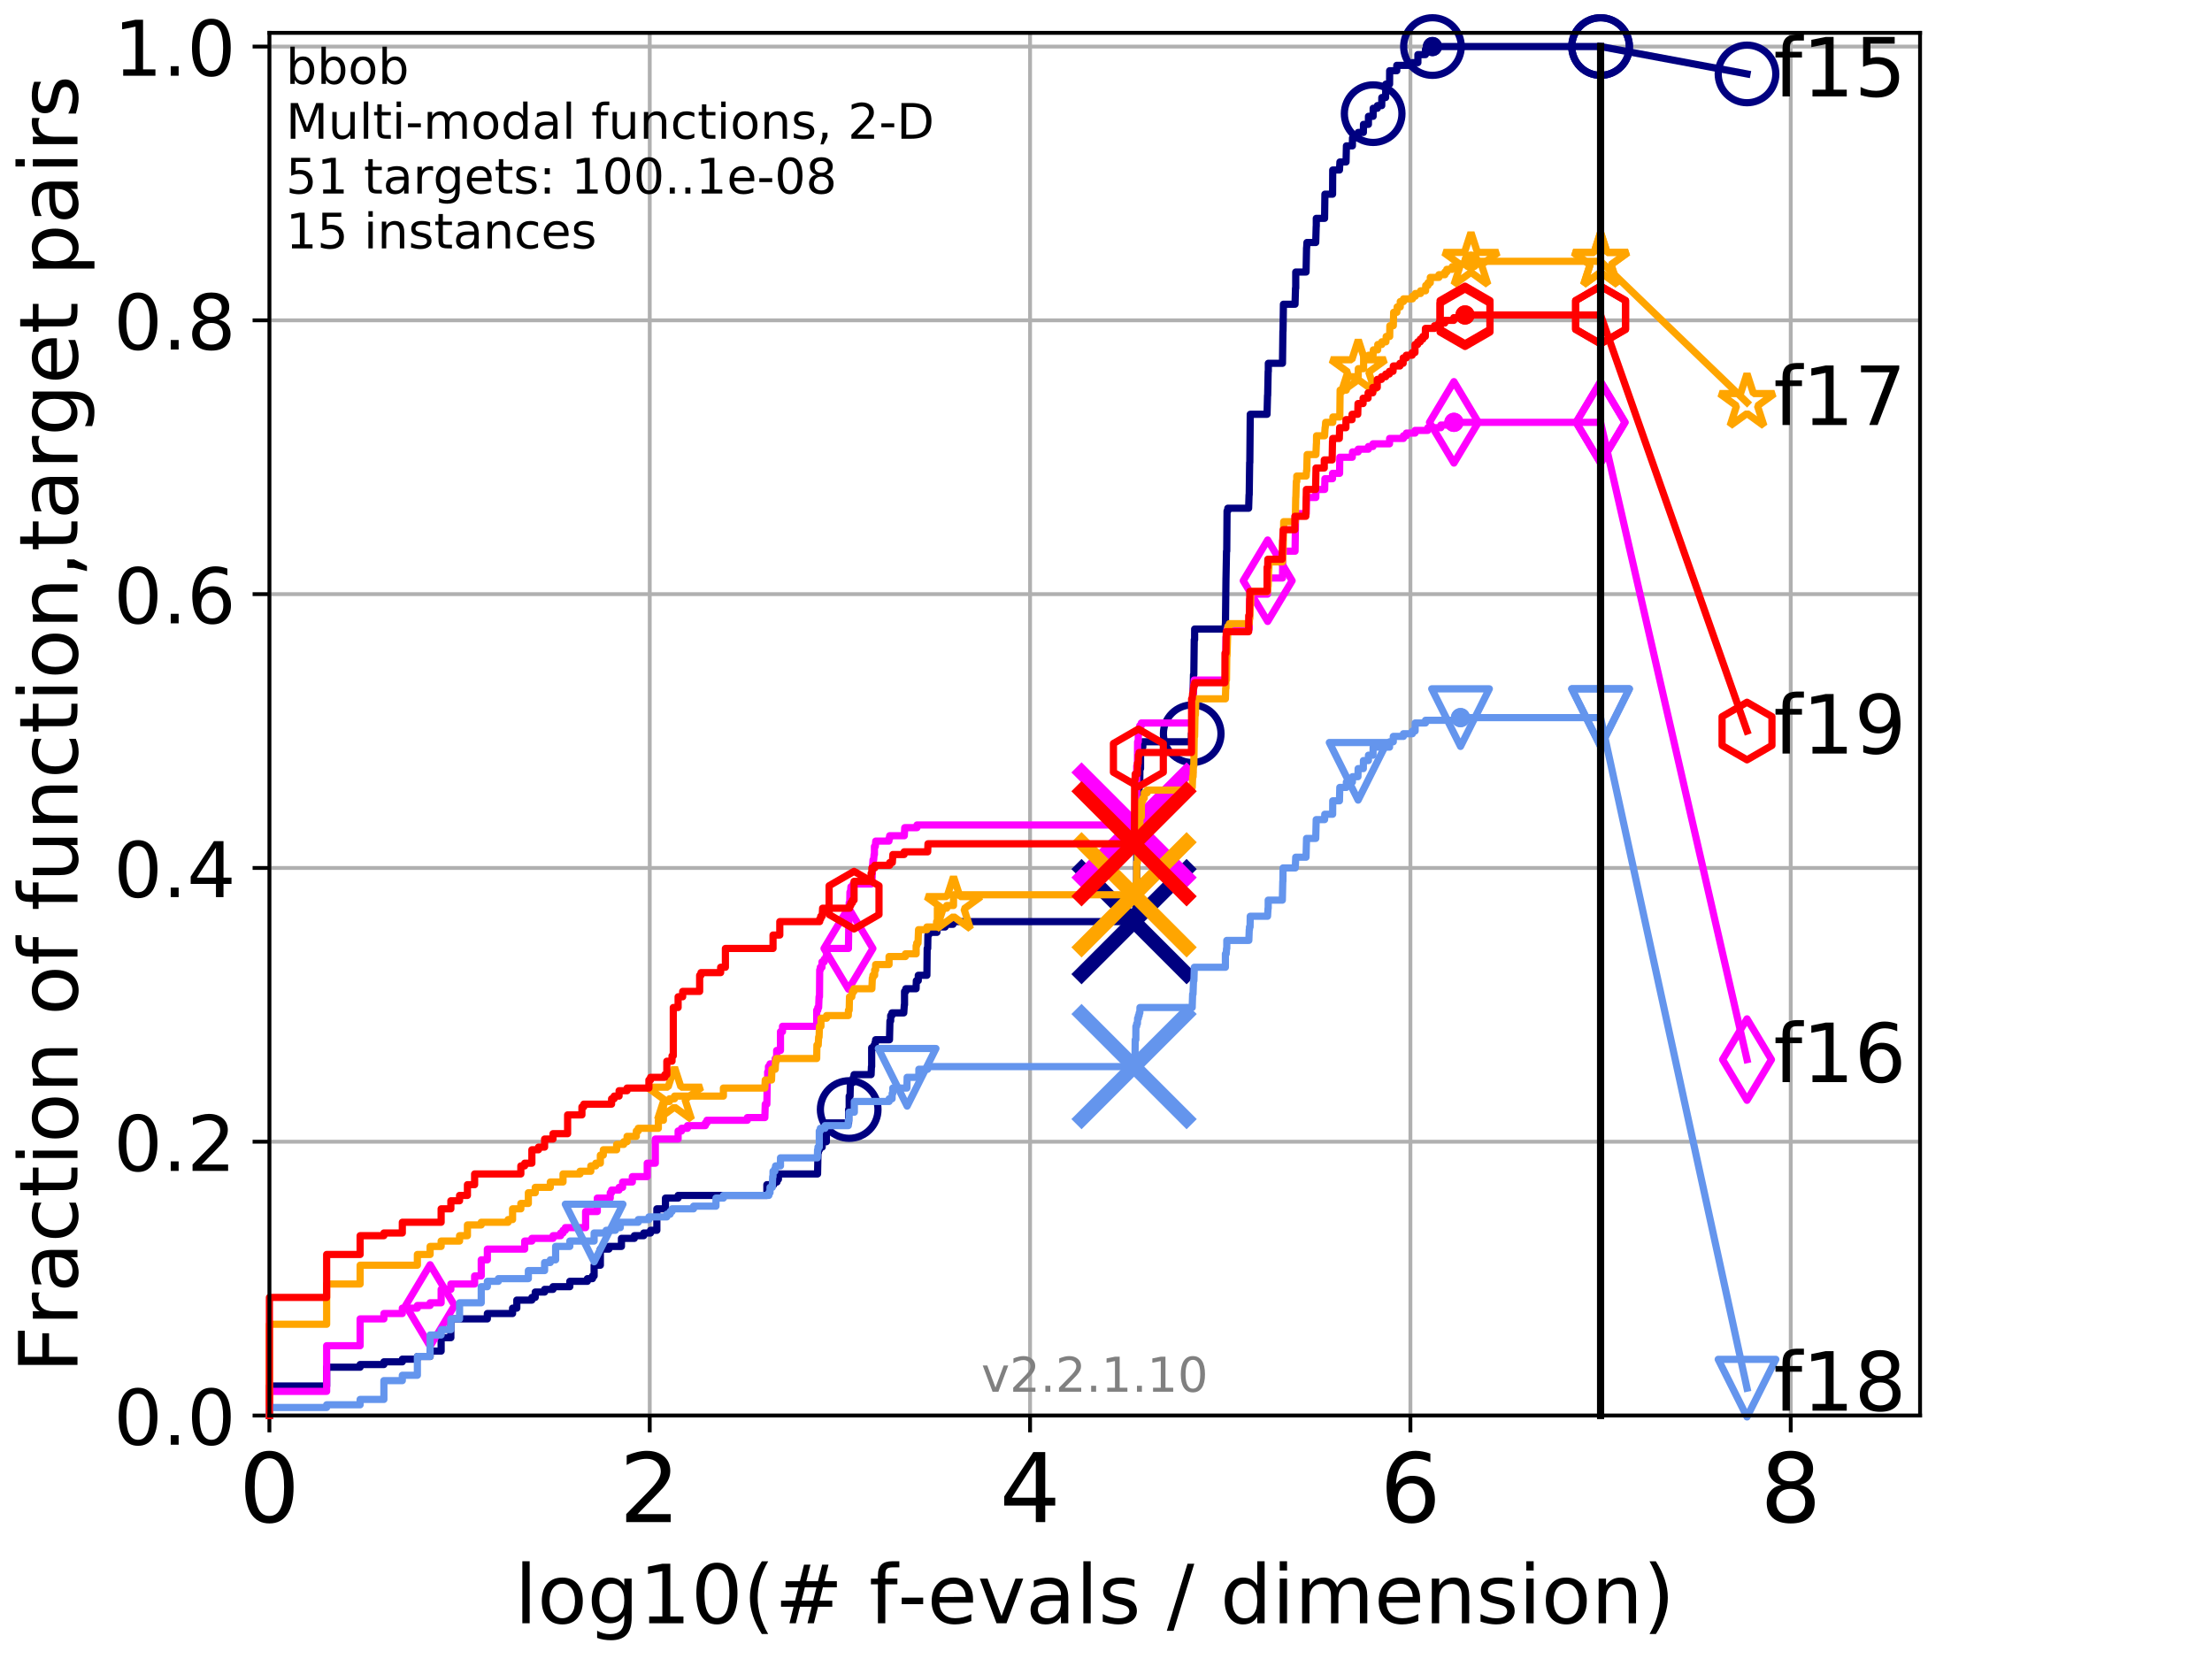 <?xml version="1.0" encoding="utf-8" standalone="no"?>
<!DOCTYPE svg PUBLIC "-//W3C//DTD SVG 1.1//EN"
  "http://www.w3.org/Graphics/SVG/1.1/DTD/svg11.dtd">
<!-- Created with matplotlib (http://matplotlib.org/) -->
<svg height="345.6pt" version="1.1" viewBox="0 0 460.8 345.6" width="460.8pt" xmlns="http://www.w3.org/2000/svg" xmlns:xlink="http://www.w3.org/1999/xlink">
 <defs>
  <style type="text/css">
*{stroke-linecap:butt;stroke-linejoin:round;}
  </style>
 </defs>
 <g id="figure_1">
  <g id="patch_1">
   <path d="M 0 345.6 
L 460.8 345.6 
L 460.8 0 
L 0 0 
z
" style="fill:#ffffff;"/>
  </g>
  <g id="axes_1">
   <g id="patch_2">
    <path d="M 56.12 294.88 
L 399.984 294.88 
L 399.984 6.845 
L 56.12 6.845 
z
" style="fill:#ffffff;"/>
   </g>
   <g id="matplotlib.axis_1">
    <g id="xtick_1">
     <g id="line2d_1">
      <path clip-path="url(#pff5b07b367)" d="M 56.12 294.88 
L 56.12 6.845 
" style="fill:none;stroke:#b0b0b0;stroke-linecap:square;stroke-width:0.8;"/>
     </g>
     <g id="line2d_2">
      <defs>
       <path d="M 0 0 
L 0 3.5 
" id="m510580dd33" style="stroke:#000000;stroke-width:0.8;"/>
      </defs>
      <g>
       <use style="stroke:#000000;stroke-width:0.8;" x="56.12" xlink:href="#m510580dd33" y="294.88"/>
      </g>
     </g>
     <g id="text_1">
      <!-- 0 -->
      <defs>
       <path d="M 31.781 66.406 
Q 24.172 66.406 20.328 58.906 
Q 16.5 51.422 16.5 36.375 
Q 16.5 21.391 20.328 13.891 
Q 24.172 6.391 31.781 6.391 
Q 39.453 6.391 43.281 13.891 
Q 47.125 21.391 47.125 36.375 
Q 47.125 51.422 43.281 58.906 
Q 39.453 66.406 31.781 66.406 
z
M 31.781 74.219 
Q 44.047 74.219 50.516 64.516 
Q 56.984 54.828 56.984 36.375 
Q 56.984 17.969 50.516 8.266 
Q 44.047 -1.422 31.781 -1.422 
Q 19.531 -1.422 13.062 8.266 
Q 6.594 17.969 6.594 36.375 
Q 6.594 54.828 13.062 64.516 
Q 19.531 74.219 31.781 74.219 
z
" id="DejaVuSans-30"/>
      </defs>
      <g transform="translate(49.758 317.077)scale(0.2 -0.2)">
       <use xlink:href="#DejaVuSans-30"/>
      </g>
     </g>
    </g>
    <g id="xtick_2">
     <g id="line2d_3">
      <path clip-path="url(#pff5b07b367)" d="M 135.351 294.88 
L 135.351 6.845 
" style="fill:none;stroke:#b0b0b0;stroke-linecap:square;stroke-width:0.8;"/>
     </g>
     <g id="line2d_4">
      <g>
       <use style="stroke:#000000;stroke-width:0.8;" x="135.351" xlink:href="#m510580dd33" y="294.88"/>
      </g>
     </g>
     <g id="text_2">
      <!-- 2 -->
      <defs>
       <path d="M 19.188 8.297 
L 53.609 8.297 
L 53.609 0 
L 7.328 0 
L 7.328 8.297 
Q 12.938 14.109 22.625 23.891 
Q 32.328 33.688 34.812 36.531 
Q 39.547 41.844 41.422 45.531 
Q 43.312 49.219 43.312 52.781 
Q 43.312 58.594 39.234 62.25 
Q 35.156 65.922 28.609 65.922 
Q 23.969 65.922 18.812 64.312 
Q 13.672 62.703 7.812 59.422 
L 7.812 69.391 
Q 13.766 71.781 18.938 73 
Q 24.125 74.219 28.422 74.219 
Q 39.75 74.219 46.484 68.547 
Q 53.219 62.891 53.219 53.422 
Q 53.219 48.922 51.531 44.891 
Q 49.859 40.875 45.406 35.406 
Q 44.188 33.984 37.641 27.219 
Q 31.109 20.453 19.188 8.297 
z
" id="DejaVuSans-32"/>
      </defs>
      <g transform="translate(128.989 317.077)scale(0.2 -0.2)">
       <use xlink:href="#DejaVuSans-32"/>
      </g>
     </g>
    </g>
    <g id="xtick_3">
     <g id="line2d_5">
      <path clip-path="url(#pff5b07b367)" d="M 214.583 294.88 
L 214.583 6.845 
" style="fill:none;stroke:#b0b0b0;stroke-linecap:square;stroke-width:0.8;"/>
     </g>
     <g id="line2d_6">
      <g>
       <use style="stroke:#000000;stroke-width:0.8;" x="214.583" xlink:href="#m510580dd33" y="294.88"/>
      </g>
     </g>
     <g id="text_3">
      <!-- 4 -->
      <defs>
       <path d="M 37.797 64.312 
L 12.891 25.391 
L 37.797 25.391 
z
M 35.203 72.906 
L 47.609 72.906 
L 47.609 25.391 
L 58.016 25.391 
L 58.016 17.188 
L 47.609 17.188 
L 47.609 0 
L 37.797 0 
L 37.797 17.188 
L 4.891 17.188 
L 4.891 26.703 
z
" id="DejaVuSans-34"/>
      </defs>
      <g transform="translate(208.22 317.077)scale(0.2 -0.2)">
       <use xlink:href="#DejaVuSans-34"/>
      </g>
     </g>
    </g>
    <g id="xtick_4">
     <g id="line2d_7">
      <path clip-path="url(#pff5b07b367)" d="M 293.814 294.88 
L 293.814 6.845 
" style="fill:none;stroke:#b0b0b0;stroke-linecap:square;stroke-width:0.8;"/>
     </g>
     <g id="line2d_8">
      <g>
       <use style="stroke:#000000;stroke-width:0.8;" x="293.814" xlink:href="#m510580dd33" y="294.88"/>
      </g>
     </g>
     <g id="text_4">
      <!-- 6 -->
      <defs>
       <path d="M 33.016 40.375 
Q 26.375 40.375 22.484 35.828 
Q 18.609 31.297 18.609 23.391 
Q 18.609 15.531 22.484 10.953 
Q 26.375 6.391 33.016 6.391 
Q 39.656 6.391 43.531 10.953 
Q 47.406 15.531 47.406 23.391 
Q 47.406 31.297 43.531 35.828 
Q 39.656 40.375 33.016 40.375 
z
M 52.594 71.297 
L 52.594 62.312 
Q 48.875 64.062 45.094 64.984 
Q 41.312 65.922 37.594 65.922 
Q 27.828 65.922 22.672 59.328 
Q 17.531 52.734 16.797 39.406 
Q 19.672 43.656 24.016 45.922 
Q 28.375 48.188 33.594 48.188 
Q 44.578 48.188 50.953 41.516 
Q 57.328 34.859 57.328 23.391 
Q 57.328 12.156 50.688 5.359 
Q 44.047 -1.422 33.016 -1.422 
Q 20.359 -1.422 13.672 8.266 
Q 6.984 17.969 6.984 36.375 
Q 6.984 53.656 15.188 63.938 
Q 23.391 74.219 37.203 74.219 
Q 40.922 74.219 44.703 73.484 
Q 48.484 72.75 52.594 71.297 
z
" id="DejaVuSans-36"/>
      </defs>
      <g transform="translate(287.452 317.077)scale(0.2 -0.2)">
       <use xlink:href="#DejaVuSans-36"/>
      </g>
     </g>
    </g>
    <g id="xtick_5">
     <g id="line2d_9">
      <path clip-path="url(#pff5b07b367)" d="M 373.045 294.88 
L 373.045 6.845 
" style="fill:none;stroke:#b0b0b0;stroke-linecap:square;stroke-width:0.8;"/>
     </g>
     <g id="line2d_10">
      <g>
       <use style="stroke:#000000;stroke-width:0.8;" x="373.045" xlink:href="#m510580dd33" y="294.88"/>
      </g>
     </g>
     <g id="text_5">
      <!-- 8 -->
      <defs>
       <path d="M 31.781 34.625 
Q 24.75 34.625 20.719 30.859 
Q 16.703 27.094 16.703 20.516 
Q 16.703 13.922 20.719 10.156 
Q 24.75 6.391 31.781 6.391 
Q 38.812 6.391 42.859 10.172 
Q 46.922 13.969 46.922 20.516 
Q 46.922 27.094 42.891 30.859 
Q 38.875 34.625 31.781 34.625 
z
M 21.922 38.812 
Q 15.578 40.375 12.031 44.719 
Q 8.5 49.078 8.5 55.328 
Q 8.5 64.062 14.719 69.141 
Q 20.953 74.219 31.781 74.219 
Q 42.672 74.219 48.875 69.141 
Q 55.078 64.062 55.078 55.328 
Q 55.078 49.078 51.531 44.719 
Q 48 40.375 41.703 38.812 
Q 48.828 37.156 52.797 32.312 
Q 56.781 27.484 56.781 20.516 
Q 56.781 9.906 50.312 4.234 
Q 43.844 -1.422 31.781 -1.422 
Q 19.734 -1.422 13.25 4.234 
Q 6.781 9.906 6.781 20.516 
Q 6.781 27.484 10.781 32.312 
Q 14.797 37.156 21.922 38.812 
z
M 18.312 54.391 
Q 18.312 48.734 21.844 45.562 
Q 25.391 42.391 31.781 42.391 
Q 38.141 42.391 41.719 45.562 
Q 45.312 48.734 45.312 54.391 
Q 45.312 60.062 41.719 63.234 
Q 38.141 66.406 31.781 66.406 
Q 25.391 66.406 21.844 63.234 
Q 18.312 60.062 18.312 54.391 
z
" id="DejaVuSans-38"/>
      </defs>
      <g transform="translate(366.683 317.077)scale(0.2 -0.2)">
       <use xlink:href="#DejaVuSans-38"/>
      </g>
     </g>
    </g>
    <g id="text_6">
     <!-- log10(# f-evals / dimension) -->
     <defs>
      <path d="M 9.422 75.984 
L 18.406 75.984 
L 18.406 0 
L 9.422 0 
z
" id="DejaVuSans-6c"/>
      <path d="M 30.609 48.391 
Q 23.391 48.391 19.188 42.75 
Q 14.984 37.109 14.984 27.297 
Q 14.984 17.484 19.156 11.844 
Q 23.344 6.203 30.609 6.203 
Q 37.797 6.203 41.984 11.859 
Q 46.188 17.531 46.188 27.297 
Q 46.188 37.016 41.984 42.703 
Q 37.797 48.391 30.609 48.391 
z
M 30.609 56 
Q 42.328 56 49.016 48.375 
Q 55.719 40.766 55.719 27.297 
Q 55.719 13.875 49.016 6.219 
Q 42.328 -1.422 30.609 -1.422 
Q 18.844 -1.422 12.172 6.219 
Q 5.516 13.875 5.516 27.297 
Q 5.516 40.766 12.172 48.375 
Q 18.844 56 30.609 56 
z
" id="DejaVuSans-6f"/>
      <path d="M 45.406 27.984 
Q 45.406 37.75 41.375 43.109 
Q 37.359 48.484 30.078 48.484 
Q 22.859 48.484 18.828 43.109 
Q 14.797 37.75 14.797 27.984 
Q 14.797 18.266 18.828 12.891 
Q 22.859 7.516 30.078 7.516 
Q 37.359 7.516 41.375 12.891 
Q 45.406 18.266 45.406 27.984 
z
M 54.391 6.781 
Q 54.391 -7.172 48.188 -13.984 
Q 42 -20.797 29.203 -20.797 
Q 24.469 -20.797 20.266 -20.094 
Q 16.062 -19.391 12.109 -17.922 
L 12.109 -9.188 
Q 16.062 -11.328 19.922 -12.344 
Q 23.781 -13.375 27.781 -13.375 
Q 36.625 -13.375 41.016 -8.766 
Q 45.406 -4.156 45.406 5.172 
L 45.406 9.625 
Q 42.625 4.781 38.281 2.391 
Q 33.938 0 27.875 0 
Q 17.828 0 11.672 7.656 
Q 5.516 15.328 5.516 27.984 
Q 5.516 40.672 11.672 48.328 
Q 17.828 56 27.875 56 
Q 33.938 56 38.281 53.609 
Q 42.625 51.219 45.406 46.391 
L 45.406 54.688 
L 54.391 54.688 
z
" id="DejaVuSans-67"/>
      <path d="M 12.406 8.297 
L 28.516 8.297 
L 28.516 63.922 
L 10.984 60.406 
L 10.984 69.391 
L 28.422 72.906 
L 38.281 72.906 
L 38.281 8.297 
L 54.391 8.297 
L 54.391 0 
L 12.406 0 
z
" id="DejaVuSans-31"/>
      <path d="M 31 75.875 
Q 24.469 64.656 21.281 53.656 
Q 18.109 42.672 18.109 31.391 
Q 18.109 20.125 21.312 9.062 
Q 24.516 -2 31 -13.188 
L 23.188 -13.188 
Q 15.875 -1.703 12.234 9.375 
Q 8.594 20.453 8.594 31.391 
Q 8.594 42.281 12.203 53.312 
Q 15.828 64.359 23.188 75.875 
z
" id="DejaVuSans-28"/>
      <path d="M 51.125 44 
L 36.922 44 
L 32.812 27.688 
L 47.125 27.688 
z
M 43.797 71.781 
L 38.719 51.516 
L 52.984 51.516 
L 58.109 71.781 
L 65.922 71.781 
L 60.891 51.516 
L 76.125 51.516 
L 76.125 44 
L 58.984 44 
L 54.984 27.688 
L 70.516 27.688 
L 70.516 20.219 
L 53.078 20.219 
L 48 0 
L 40.188 0 
L 45.219 20.219 
L 30.906 20.219 
L 25.875 0 
L 18.016 0 
L 23.094 20.219 
L 7.719 20.219 
L 7.719 27.688 
L 24.906 27.688 
L 29 44 
L 13.281 44 
L 13.281 51.516 
L 30.906 51.516 
L 35.891 71.781 
z
" id="DejaVuSans-23"/>
      <path id="DejaVuSans-20"/>
      <path d="M 37.109 75.984 
L 37.109 68.5 
L 28.516 68.5 
Q 23.688 68.5 21.797 66.547 
Q 19.922 64.594 19.922 59.516 
L 19.922 54.688 
L 34.719 54.688 
L 34.719 47.703 
L 19.922 47.703 
L 19.922 0 
L 10.891 0 
L 10.891 47.703 
L 2.297 47.703 
L 2.297 54.688 
L 10.891 54.688 
L 10.891 58.5 
Q 10.891 67.625 15.141 71.797 
Q 19.391 75.984 28.609 75.984 
z
" id="DejaVuSans-66"/>
      <path d="M 4.891 31.391 
L 31.203 31.391 
L 31.203 23.391 
L 4.891 23.391 
z
" id="DejaVuSans-2d"/>
      <path d="M 56.203 29.594 
L 56.203 25.203 
L 14.891 25.203 
Q 15.484 15.922 20.484 11.062 
Q 25.484 6.203 34.422 6.203 
Q 39.594 6.203 44.453 7.469 
Q 49.312 8.734 54.109 11.281 
L 54.109 2.781 
Q 49.266 0.734 44.188 -0.344 
Q 39.109 -1.422 33.891 -1.422 
Q 20.797 -1.422 13.156 6.188 
Q 5.516 13.812 5.516 26.812 
Q 5.516 40.234 12.766 48.109 
Q 20.016 56 32.328 56 
Q 43.359 56 49.781 48.891 
Q 56.203 41.797 56.203 29.594 
z
M 47.219 32.234 
Q 47.125 39.594 43.094 43.984 
Q 39.062 48.391 32.422 48.391 
Q 24.906 48.391 20.391 44.141 
Q 15.875 39.891 15.188 32.172 
z
" id="DejaVuSans-65"/>
      <path d="M 2.984 54.688 
L 12.5 54.688 
L 29.594 8.797 
L 46.688 54.688 
L 56.203 54.688 
L 35.688 0 
L 23.484 0 
z
" id="DejaVuSans-76"/>
      <path d="M 34.281 27.484 
Q 23.391 27.484 19.188 25 
Q 14.984 22.516 14.984 16.5 
Q 14.984 11.719 18.141 8.906 
Q 21.297 6.109 26.703 6.109 
Q 34.188 6.109 38.703 11.406 
Q 43.219 16.703 43.219 25.484 
L 43.219 27.484 
z
M 52.203 31.203 
L 52.203 0 
L 43.219 0 
L 43.219 8.297 
Q 40.141 3.328 35.547 0.953 
Q 30.953 -1.422 24.312 -1.422 
Q 15.922 -1.422 10.953 3.297 
Q 6 8.016 6 15.922 
Q 6 25.141 12.172 29.828 
Q 18.359 34.516 30.609 34.516 
L 43.219 34.516 
L 43.219 35.406 
Q 43.219 41.609 39.141 45 
Q 35.062 48.391 27.688 48.391 
Q 23 48.391 18.547 47.266 
Q 14.109 46.141 10.016 43.891 
L 10.016 52.203 
Q 14.938 54.109 19.578 55.047 
Q 24.219 56 28.609 56 
Q 40.484 56 46.344 49.844 
Q 52.203 43.703 52.203 31.203 
z
" id="DejaVuSans-61"/>
      <path d="M 44.281 53.078 
L 44.281 44.578 
Q 40.484 46.531 36.375 47.5 
Q 32.281 48.484 27.875 48.484 
Q 21.188 48.484 17.844 46.438 
Q 14.5 44.391 14.5 40.281 
Q 14.5 37.156 16.891 35.375 
Q 19.281 33.594 26.516 31.984 
L 29.594 31.297 
Q 39.156 29.25 43.188 25.516 
Q 47.219 21.781 47.219 15.094 
Q 47.219 7.469 41.188 3.016 
Q 35.156 -1.422 24.609 -1.422 
Q 20.219 -1.422 15.453 -0.562 
Q 10.688 0.297 5.422 2 
L 5.422 11.281 
Q 10.406 8.688 15.234 7.391 
Q 20.062 6.109 24.812 6.109 
Q 31.156 6.109 34.562 8.281 
Q 37.984 10.453 37.984 14.406 
Q 37.984 18.062 35.516 20.016 
Q 33.062 21.969 24.703 23.781 
L 21.578 24.516 
Q 13.234 26.266 9.516 29.906 
Q 5.812 33.547 5.812 39.891 
Q 5.812 47.609 11.281 51.797 
Q 16.75 56 26.812 56 
Q 31.781 56 36.172 55.266 
Q 40.578 54.547 44.281 53.078 
z
" id="DejaVuSans-73"/>
      <path d="M 25.391 72.906 
L 33.688 72.906 
L 8.297 -9.281 
L 0 -9.281 
z
" id="DejaVuSans-2f"/>
      <path d="M 45.406 46.391 
L 45.406 75.984 
L 54.391 75.984 
L 54.391 0 
L 45.406 0 
L 45.406 8.203 
Q 42.578 3.328 38.25 0.953 
Q 33.938 -1.422 27.875 -1.422 
Q 17.969 -1.422 11.734 6.484 
Q 5.516 14.406 5.516 27.297 
Q 5.516 40.188 11.734 48.094 
Q 17.969 56 27.875 56 
Q 33.938 56 38.25 53.625 
Q 42.578 51.266 45.406 46.391 
z
M 14.797 27.297 
Q 14.797 17.391 18.875 11.75 
Q 22.953 6.109 30.078 6.109 
Q 37.203 6.109 41.297 11.75 
Q 45.406 17.391 45.406 27.297 
Q 45.406 37.203 41.297 42.844 
Q 37.203 48.484 30.078 48.484 
Q 22.953 48.484 18.875 42.844 
Q 14.797 37.203 14.797 27.297 
z
" id="DejaVuSans-64"/>
      <path d="M 9.422 54.688 
L 18.406 54.688 
L 18.406 0 
L 9.422 0 
z
M 9.422 75.984 
L 18.406 75.984 
L 18.406 64.594 
L 9.422 64.594 
z
" id="DejaVuSans-69"/>
      <path d="M 52 44.188 
Q 55.375 50.25 60.062 53.125 
Q 64.75 56 71.094 56 
Q 79.641 56 84.281 50.016 
Q 88.922 44.047 88.922 33.016 
L 88.922 0 
L 79.891 0 
L 79.891 32.719 
Q 79.891 40.578 77.094 44.375 
Q 74.312 48.188 68.609 48.188 
Q 61.625 48.188 57.562 43.547 
Q 53.516 38.922 53.516 30.906 
L 53.516 0 
L 44.484 0 
L 44.484 32.719 
Q 44.484 40.625 41.703 44.406 
Q 38.922 48.188 33.109 48.188 
Q 26.219 48.188 22.156 43.531 
Q 18.109 38.875 18.109 30.906 
L 18.109 0 
L 9.078 0 
L 9.078 54.688 
L 18.109 54.688 
L 18.109 46.188 
Q 21.188 51.219 25.484 53.609 
Q 29.781 56 35.688 56 
Q 41.656 56 45.828 52.969 
Q 50 49.953 52 44.188 
z
" id="DejaVuSans-6d"/>
      <path d="M 54.891 33.016 
L 54.891 0 
L 45.906 0 
L 45.906 32.719 
Q 45.906 40.484 42.875 44.328 
Q 39.844 48.188 33.797 48.188 
Q 26.516 48.188 22.312 43.547 
Q 18.109 38.922 18.109 30.906 
L 18.109 0 
L 9.078 0 
L 9.078 54.688 
L 18.109 54.688 
L 18.109 46.188 
Q 21.344 51.125 25.703 53.562 
Q 30.078 56 35.797 56 
Q 45.219 56 50.047 50.172 
Q 54.891 44.344 54.891 33.016 
z
" id="DejaVuSans-6e"/>
      <path d="M 8.016 75.875 
L 15.828 75.875 
Q 23.141 64.359 26.781 53.312 
Q 30.422 42.281 30.422 31.391 
Q 30.422 20.453 26.781 9.375 
Q 23.141 -1.703 15.828 -13.188 
L 8.016 -13.188 
Q 14.5 -2 17.703 9.062 
Q 20.906 20.125 20.906 31.391 
Q 20.906 42.672 17.703 53.656 
Q 14.5 64.656 8.016 75.875 
z
" id="DejaVuSans-29"/>
     </defs>
     <g transform="translate(107.211 338.154)scale(0.17 -0.17)">
      <use xlink:href="#DejaVuSans-6c"/>
      <use x="27.783" xlink:href="#DejaVuSans-6f"/>
      <use x="88.965" xlink:href="#DejaVuSans-67"/>
      <use x="152.441" xlink:href="#DejaVuSans-31"/>
      <use x="216.064" xlink:href="#DejaVuSans-30"/>
      <use x="279.688" xlink:href="#DejaVuSans-28"/>
      <use x="318.701" xlink:href="#DejaVuSans-23"/>
      <use x="402.49" xlink:href="#DejaVuSans-20"/>
      <use x="434.277" xlink:href="#DejaVuSans-66"/>
      <use x="469.404" xlink:href="#DejaVuSans-2d"/>
      <use x="505.488" xlink:href="#DejaVuSans-65"/>
      <use x="567.012" xlink:href="#DejaVuSans-76"/>
      <use x="626.191" xlink:href="#DejaVuSans-61"/>
      <use x="687.471" xlink:href="#DejaVuSans-6c"/>
      <use x="715.254" xlink:href="#DejaVuSans-73"/>
      <use x="767.354" xlink:href="#DejaVuSans-20"/>
      <use x="799.141" xlink:href="#DejaVuSans-2f"/>
      <use x="832.832" xlink:href="#DejaVuSans-20"/>
      <use x="864.619" xlink:href="#DejaVuSans-64"/>
      <use x="928.096" xlink:href="#DejaVuSans-69"/>
      <use x="955.879" xlink:href="#DejaVuSans-6d"/>
      <use x="1053.291" xlink:href="#DejaVuSans-65"/>
      <use x="1114.814" xlink:href="#DejaVuSans-6e"/>
      <use x="1178.193" xlink:href="#DejaVuSans-73"/>
      <use x="1230.293" xlink:href="#DejaVuSans-69"/>
      <use x="1258.076" xlink:href="#DejaVuSans-6f"/>
      <use x="1319.258" xlink:href="#DejaVuSans-6e"/>
      <use x="1382.637" xlink:href="#DejaVuSans-29"/>
     </g>
    </g>
   </g>
   <g id="matplotlib.axis_2">
    <g id="ytick_1">
     <g id="line2d_11">
      <path clip-path="url(#pff5b07b367)" d="M 56.12 294.88 
L 399.984 294.88 
" style="fill:none;stroke:#b0b0b0;stroke-linecap:square;stroke-width:0.8;"/>
     </g>
     <g id="line2d_12">
      <defs>
       <path d="M 0 0 
L -3.5 0 
" id="m57d778ec82" style="stroke:#000000;stroke-width:0.8;"/>
      </defs>
      <g>
       <use style="stroke:#000000;stroke-width:0.8;" x="56.12" xlink:href="#m57d778ec82" y="294.88"/>
      </g>
     </g>
     <g id="text_7">
      <!-- 0.0 -->
      <defs>
       <path d="M 10.688 12.406 
L 21 12.406 
L 21 0 
L 10.688 0 
z
" id="DejaVuSans-2e"/>
      </defs>
      <g transform="translate(23.675 300.959)scale(0.16 -0.16)">
       <use xlink:href="#DejaVuSans-30"/>
       <use x="63.623" xlink:href="#DejaVuSans-2e"/>
       <use x="95.41" xlink:href="#DejaVuSans-30"/>
      </g>
     </g>
    </g>
    <g id="ytick_2">
     <g id="line2d_13">
      <path clip-path="url(#pff5b07b367)" d="M 56.12 237.843 
L 399.984 237.843 
" style="fill:none;stroke:#b0b0b0;stroke-linecap:square;stroke-width:0.8;"/>
     </g>
     <g id="line2d_14">
      <g>
       <use style="stroke:#000000;stroke-width:0.8;" x="56.12" xlink:href="#m57d778ec82" y="237.843"/>
      </g>
     </g>
     <g id="text_8">
      <!-- 0.2 -->
      <g transform="translate(23.675 243.922)scale(0.16 -0.16)">
       <use xlink:href="#DejaVuSans-30"/>
       <use x="63.623" xlink:href="#DejaVuSans-2e"/>
       <use x="95.41" xlink:href="#DejaVuSans-32"/>
      </g>
     </g>
    </g>
    <g id="ytick_3">
     <g id="line2d_15">
      <path clip-path="url(#pff5b07b367)" d="M 56.12 180.807 
L 399.984 180.807 
" style="fill:none;stroke:#b0b0b0;stroke-linecap:square;stroke-width:0.8;"/>
     </g>
     <g id="line2d_16">
      <g>
       <use style="stroke:#000000;stroke-width:0.8;" x="56.12" xlink:href="#m57d778ec82" y="180.807"/>
      </g>
     </g>
     <g id="text_9">
      <!-- 0.4 -->
      <g transform="translate(23.675 186.886)scale(0.16 -0.16)">
       <use xlink:href="#DejaVuSans-30"/>
       <use x="63.623" xlink:href="#DejaVuSans-2e"/>
       <use x="95.41" xlink:href="#DejaVuSans-34"/>
      </g>
     </g>
    </g>
    <g id="ytick_4">
     <g id="line2d_17">
      <path clip-path="url(#pff5b07b367)" d="M 56.12 123.77 
L 399.984 123.77 
" style="fill:none;stroke:#b0b0b0;stroke-linecap:square;stroke-width:0.8;"/>
     </g>
     <g id="line2d_18">
      <g>
       <use style="stroke:#000000;stroke-width:0.8;" x="56.12" xlink:href="#m57d778ec82" y="123.77"/>
      </g>
     </g>
     <g id="text_10">
      <!-- 0.6 -->
      <g transform="translate(23.675 129.849)scale(0.16 -0.16)">
       <use xlink:href="#DejaVuSans-30"/>
       <use x="63.623" xlink:href="#DejaVuSans-2e"/>
       <use x="95.41" xlink:href="#DejaVuSans-36"/>
      </g>
     </g>
    </g>
    <g id="ytick_5">
     <g id="line2d_19">
      <path clip-path="url(#pff5b07b367)" d="M 56.12 66.734 
L 399.984 66.734 
" style="fill:none;stroke:#b0b0b0;stroke-linecap:square;stroke-width:0.8;"/>
     </g>
     <g id="line2d_20">
      <g>
       <use style="stroke:#000000;stroke-width:0.8;" x="56.12" xlink:href="#m57d778ec82" y="66.734"/>
      </g>
     </g>
     <g id="text_11">
      <!-- 0.8 -->
      <g transform="translate(23.675 72.812)scale(0.16 -0.16)">
       <use xlink:href="#DejaVuSans-30"/>
       <use x="63.623" xlink:href="#DejaVuSans-2e"/>
       <use x="95.41" xlink:href="#DejaVuSans-38"/>
      </g>
     </g>
    </g>
    <g id="ytick_6">
     <g id="line2d_21">
      <path clip-path="url(#pff5b07b367)" d="M 56.12 9.697 
L 399.984 9.697 
" style="fill:none;stroke:#b0b0b0;stroke-linecap:square;stroke-width:0.8;"/>
     </g>
     <g id="line2d_22">
      <g>
       <use style="stroke:#000000;stroke-width:0.8;" x="56.12" xlink:href="#m57d778ec82" y="9.697"/>
      </g>
     </g>
     <g id="text_12">
      <!-- 1.0 -->
      <g transform="translate(23.675 15.776)scale(0.16 -0.16)">
       <use xlink:href="#DejaVuSans-31"/>
       <use x="63.623" xlink:href="#DejaVuSans-2e"/>
       <use x="95.41" xlink:href="#DejaVuSans-30"/>
      </g>
     </g>
    </g>
    <g id="text_13">
     <!-- Fraction of function,target pairs -->
     <defs>
      <path d="M 9.812 72.906 
L 51.703 72.906 
L 51.703 64.594 
L 19.672 64.594 
L 19.672 43.109 
L 48.578 43.109 
L 48.578 34.812 
L 19.672 34.812 
L 19.672 0 
L 9.812 0 
z
" id="DejaVuSans-46"/>
      <path d="M 41.109 46.297 
Q 39.594 47.172 37.812 47.578 
Q 36.031 48 33.891 48 
Q 26.266 48 22.188 43.047 
Q 18.109 38.094 18.109 28.812 
L 18.109 0 
L 9.078 0 
L 9.078 54.688 
L 18.109 54.688 
L 18.109 46.188 
Q 20.953 51.172 25.484 53.578 
Q 30.031 56 36.531 56 
Q 37.453 56 38.578 55.875 
Q 39.703 55.766 41.062 55.516 
z
" id="DejaVuSans-72"/>
      <path d="M 48.781 52.594 
L 48.781 44.188 
Q 44.969 46.297 41.141 47.344 
Q 37.312 48.391 33.406 48.391 
Q 24.656 48.391 19.812 42.844 
Q 14.984 37.312 14.984 27.297 
Q 14.984 17.281 19.812 11.734 
Q 24.656 6.203 33.406 6.203 
Q 37.312 6.203 41.141 7.25 
Q 44.969 8.297 48.781 10.406 
L 48.781 2.094 
Q 45.016 0.344 40.984 -0.531 
Q 36.969 -1.422 32.422 -1.422 
Q 20.062 -1.422 12.781 6.344 
Q 5.516 14.109 5.516 27.297 
Q 5.516 40.672 12.859 48.328 
Q 20.219 56 33.016 56 
Q 37.156 56 41.109 55.141 
Q 45.062 54.297 48.781 52.594 
z
" id="DejaVuSans-63"/>
      <path d="M 18.312 70.219 
L 18.312 54.688 
L 36.812 54.688 
L 36.812 47.703 
L 18.312 47.703 
L 18.312 18.016 
Q 18.312 11.328 20.141 9.422 
Q 21.969 7.516 27.594 7.516 
L 36.812 7.516 
L 36.812 0 
L 27.594 0 
Q 17.188 0 13.234 3.875 
Q 9.281 7.766 9.281 18.016 
L 9.281 47.703 
L 2.688 47.703 
L 2.688 54.688 
L 9.281 54.688 
L 9.281 70.219 
z
" id="DejaVuSans-74"/>
      <path d="M 8.5 21.578 
L 8.5 54.688 
L 17.484 54.688 
L 17.484 21.922 
Q 17.484 14.156 20.5 10.266 
Q 23.531 6.391 29.594 6.391 
Q 36.859 6.391 41.078 11.031 
Q 45.312 15.672 45.312 23.688 
L 45.312 54.688 
L 54.297 54.688 
L 54.297 0 
L 45.312 0 
L 45.312 8.406 
Q 42.047 3.422 37.719 1 
Q 33.406 -1.422 27.688 -1.422 
Q 18.266 -1.422 13.375 4.438 
Q 8.5 10.297 8.5 21.578 
z
M 31.109 56 
z
" id="DejaVuSans-75"/>
      <path d="M 11.719 12.406 
L 22.016 12.406 
L 22.016 4 
L 14.016 -11.625 
L 7.719 -11.625 
L 11.719 4 
z
" id="DejaVuSans-2c"/>
      <path d="M 18.109 8.203 
L 18.109 -20.797 
L 9.078 -20.797 
L 9.078 54.688 
L 18.109 54.688 
L 18.109 46.391 
Q 20.953 51.266 25.266 53.625 
Q 29.594 56 35.594 56 
Q 45.562 56 51.781 48.094 
Q 58.016 40.188 58.016 27.297 
Q 58.016 14.406 51.781 6.484 
Q 45.562 -1.422 35.594 -1.422 
Q 29.594 -1.422 25.266 0.953 
Q 20.953 3.328 18.109 8.203 
z
M 48.688 27.297 
Q 48.688 37.203 44.609 42.844 
Q 40.531 48.484 33.406 48.484 
Q 26.266 48.484 22.188 42.844 
Q 18.109 37.203 18.109 27.297 
Q 18.109 17.391 22.188 11.75 
Q 26.266 6.109 33.406 6.109 
Q 40.531 6.109 44.609 11.75 
Q 48.688 17.391 48.688 27.297 
z
" id="DejaVuSans-70"/>
     </defs>
     <g transform="translate(16.14 286.002)rotate(-90)scale(0.17 -0.17)">
      <use xlink:href="#DejaVuSans-46"/>
      <use x="57.41" xlink:href="#DejaVuSans-72"/>
      <use x="98.523" xlink:href="#DejaVuSans-61"/>
      <use x="159.803" xlink:href="#DejaVuSans-63"/>
      <use x="214.783" xlink:href="#DejaVuSans-74"/>
      <use x="253.992" xlink:href="#DejaVuSans-69"/>
      <use x="281.775" xlink:href="#DejaVuSans-6f"/>
      <use x="342.957" xlink:href="#DejaVuSans-6e"/>
      <use x="406.336" xlink:href="#DejaVuSans-20"/>
      <use x="438.123" xlink:href="#DejaVuSans-6f"/>
      <use x="499.305" xlink:href="#DejaVuSans-66"/>
      <use x="534.51" xlink:href="#DejaVuSans-20"/>
      <use x="566.297" xlink:href="#DejaVuSans-66"/>
      <use x="601.502" xlink:href="#DejaVuSans-75"/>
      <use x="664.881" xlink:href="#DejaVuSans-6e"/>
      <use x="728.26" xlink:href="#DejaVuSans-63"/>
      <use x="783.24" xlink:href="#DejaVuSans-74"/>
      <use x="822.449" xlink:href="#DejaVuSans-69"/>
      <use x="850.232" xlink:href="#DejaVuSans-6f"/>
      <use x="911.414" xlink:href="#DejaVuSans-6e"/>
      <use x="974.793" xlink:href="#DejaVuSans-2c"/>
      <use x="1006.58" xlink:href="#DejaVuSans-74"/>
      <use x="1045.789" xlink:href="#DejaVuSans-61"/>
      <use x="1107.068" xlink:href="#DejaVuSans-72"/>
      <use x="1148.166" xlink:href="#DejaVuSans-67"/>
      <use x="1211.643" xlink:href="#DejaVuSans-65"/>
      <use x="1273.166" xlink:href="#DejaVuSans-74"/>
      <use x="1312.375" xlink:href="#DejaVuSans-20"/>
      <use x="1344.162" xlink:href="#DejaVuSans-70"/>
      <use x="1407.639" xlink:href="#DejaVuSans-61"/>
      <use x="1468.918" xlink:href="#DejaVuSans-69"/>
      <use x="1496.701" xlink:href="#DejaVuSans-72"/>
      <use x="1537.814" xlink:href="#DejaVuSans-73"/>
     </g>
    </g>
   </g>
   <g id="line2d_23">
    <defs>
     <path d="M 0 1.5 
C 0.398 1.5 0.779 1.342 1.061 1.061 
C 1.342 0.779 1.5 0.398 1.5 0 
C 1.5 -0.398 1.342 -0.779 1.061 -1.061 
C 0.779 -1.342 0.398 -1.5 0 -1.5 
C -0.398 -1.5 -0.779 -1.342 -1.061 -1.061 
C -1.342 -0.779 -1.5 -0.398 -1.5 0 
C -1.5 0.398 -1.342 0.779 -1.061 1.061 
C -0.779 1.342 -0.398 1.5 0 1.5 
z
" id="m246139b929" style="stroke:#000080;"/>
    </defs>
    <g>
     <use style="fill:#000080;stroke:#000080;" x="298.41" xlink:href="#m246139b929" y="9.697"/>
     <use style="fill:#000080;stroke:#000080;" x="298.41" xlink:href="#m246139b929" y="9.697"/>
    </g>
   </g>
   <g id="line2d_24">
    <path d="M 56.12 294.88 
L 56.12 288.729 
L 68.046 288.729 
L 68.046 284.815 
L 75.021 284.815 
L 75.021 284.256 
L 79.971 284.256 
L 79.971 283.696 
L 83.81 283.696 
L 83.81 283.137 
L 86.947 283.137 
L 86.947 282.578 
L 89.599 282.578 
L 89.599 281.46 
L 91.897 281.46 
L 91.897 278.664 
L 93.923 278.664 
L 93.923 274.749 
L 101.525 274.749 
L 101.525 273.631 
L 106.779 273.631 
L 106.779 272.513 
L 107.661 272.513 
L 107.661 270.835 
L 110.798 270.835 
L 110.798 270.276 
L 111.5 270.276 
L 111.5 269.158 
L 113.45 269.158 
L 113.45 268.598 
L 115.201 268.598 
L 115.201 268.039 
L 118.704 268.039 
L 118.704 266.921 
L 122.361 266.921 
L 122.361 266.362 
L 123.426 266.362 
L 123.426 265.803 
L 123.767 265.803 
L 123.767 263.566 
L 125.066 263.566 
L 125.066 260.211 
L 126.847 260.211 
L 126.847 259.652 
L 129.459 259.652 
L 129.459 257.974 
L 132.146 257.974 
L 132.146 257.415 
L 134.103 257.415 
L 134.103 256.856 
L 135.523 256.856 
L 135.523 256.296 
L 136.834 256.296 
L 136.834 251.823 
L 138.631 251.823 
L 138.631 249.586 
L 141.263 249.586 
L 141.263 249.027 
L 159.753 249.027 
L 159.753 246.79 
L 161.191 246.79 
L 161.191 246.231 
L 161.867 246.231 
L 161.867 245.672 
L 162.159 245.672 
L 162.159 244.554 
L 170.313 244.554 
L 170.403 240.08 
L 170.493 240.08 
L 170.493 239.521 
L 170.714 239.521 
L 170.714 238.962 
L 171.278 238.962 
L 171.278 237.843 
L 172.151 237.843 
L 172.151 233.929 
L 176.778 233.929 
L 176.778 231.133 
L 176.901 231.133 
L 176.901 228.337 
L 177.085 228.337 
L 177.146 225.541 
L 177.654 225.541 
L 177.654 224.982 
L 177.771 224.982 
L 177.771 224.423 
L 177.916 224.423 
L 177.916 223.864 
L 181.466 223.864 
L 181.537 222.186 
L 181.584 222.186 
L 181.584 218.272 
L 182.091 218.272 
L 182.091 217.713 
L 182.295 217.713 
L 182.295 217.154 
L 182.407 217.154 
L 182.407 216.594 
L 185.298 216.594 
L 185.392 212.68 
L 185.542 212.68 
L 185.542 211.562 
L 185.8 211.562 
L 185.8 211.003 
L 188.272 211.003 
L 188.383 209.325 
L 188.43 209.325 
L 188.43 206.529 
L 188.696 206.529 
L 188.696 205.97 
L 190.835 205.97 
L 190.889 204.292 
L 191.294 204.292 
L 191.294 203.174 
L 193.088 203.174 
L 193.148 197.582 
L 193.256 197.582 
L 193.303 194.786 
L 193.468 194.786 
L 193.468 194.227 
L 195.177 194.227 
L 195.177 193.109 
L 196.885 193.109 
L 196.885 192.55 
L 198.527 192.55 
L 198.527 191.99 
L 236.281 191.99 
L 236.306 189.754 
L 236.616 189.754 
L 236.656 184.721 
L 236.78 184.721 
L 236.812 176.333 
L 236.945 176.333 
L 236.985 170.182 
L 237.11 170.182 
L 237.14 166.268 
L 237.279 166.268 
L 237.299 162.913 
L 237.433 162.913 
L 237.464 160.117 
L 237.595 160.117 
L 237.609 156.203 
L 237.759 156.203 
L 237.759 155.644 
L 238.068 155.644 
L 238.068 154.525 
L 248.199 154.525 
L 248.202 152.848 
L 248.358 152.848 
L 248.46 145.019 
L 248.525 145.019 
L 248.624 140.546 
L 248.693 140.546 
L 248.783 133.276 
L 248.859 133.276 
L 248.867 131.04 
L 255.166 131.04 
L 255.272 129.921 
L 255.286 129.921 
L 255.395 120.415 
L 255.398 120.415 
L 255.505 114.823 
L 255.553 114.823 
L 255.619 106.436 
L 255.777 106.436 
L 255.777 105.876 
L 260.111 105.876 
L 260.201 103.08 
L 260.233 103.08 
L 260.325 96.37 
L 260.36 96.37 
L 260.452 86.305 
L 263.947 86.305 
L 264.05 82.391 
L 264.079 82.391 
L 264.181 77.358 
L 264.215 77.358 
L 264.215 75.681 
L 267.164 75.681 
L 267.253 68.97 
L 267.277 68.97 
L 267.362 63.379 
L 269.779 63.379 
L 269.878 60.023 
L 269.925 60.023 
L 269.927 56.668 
L 272.075 56.668 
L 272.178 51.636 
L 272.197 51.636 
L 272.262 50.517 
L 274.091 50.517 
L 274.187 47.162 
L 274.205 47.162 
L 274.208 45.485 
L 275.934 45.485 
L 276.003 40.452 
L 277.599 40.452 
L 277.629 35.419 
L 279.034 35.419 
L 279.13 33.742 
L 280.405 33.742 
L 280.484 30.387 
L 281.727 30.387 
L 281.751 28.709 
L 282.888 28.709 
L 282.931 27.591 
L 284.015 27.591 
L 284.036 25.913 
L 285.065 25.913 
L 285.076 24.236 
L 286.045 24.236 
L 286.054 22.558 
L 286.935 22.558 
L 286.935 21.999 
L 287.841 21.999 
L 287.858 20.322 
L 288.647 20.322 
L 288.694 17.526 
L 289.476 17.526 
L 289.491 14.73 
L 290.976 14.73 
L 290.976 13.611 
L 294.229 13.611 
L 294.229 13.052 
L 295.373 13.052 
L 295.374 11.375 
L 296.948 11.375 
L 296.954 10.256 
L 298.41 10.256 
L 298.41 9.697 
L 333.43 9.697 
L 333.43 9.697 
" style="fill:none;stroke:#000080;stroke-linecap:square;stroke-width:1.5;"/>
   </g>
   <g id="line2d_25">
    <defs>
     <path d="M 0 6 
C 1.591 6 3.117 5.368 4.243 4.243 
C 5.368 3.117 6 1.591 6 0 
C 6 -1.591 5.368 -3.117 4.243 -4.243 
C 3.117 -5.368 1.591 -6 0 -6 
C -1.591 -6 -3.117 -5.368 -4.243 -4.243 
C -5.368 -3.117 -6 -1.591 -6 0 
C -6 1.591 -5.368 3.117 -4.243 4.243 
C -3.117 5.368 -1.591 6 0 6 
z
" id="ma18944837c" style="stroke:#000080;stroke-width:1.5;"/>
    </defs>
    <g>
     <use style="fill-opacity:0;stroke:#000080;stroke-width:1.5;" x="176.901" xlink:href="#ma18944837c" y="231.133"/>
     <use style="fill-opacity:0;stroke:#000080;stroke-width:1.5;" x="248.358" xlink:href="#ma18944837c" y="152.848"/>
     <use style="fill-opacity:0;stroke:#000080;stroke-width:1.5;" x="286.054" xlink:href="#ma18944837c" y="23.677"/>
     <use style="fill-opacity:0;stroke:#000080;stroke-width:1.5;" x="298.41" xlink:href="#ma18944837c" y="9.697"/>
     <use style="fill-opacity:0;stroke:#000080;stroke-width:1.5;" x="333.43" xlink:href="#ma18944837c" y="9.697"/>
    </g>
   </g>
   <g id="line2d_26">
    <path style="fill:none;stroke:#000080;stroke-linecap:square;stroke-width:1.5;"/>
    <g/>
   </g>
   <g id="line2d_27">
    <path clip-path="url(#pff5b07b367)" d="M 236.247 191.99 
" style="fill:none;stroke:#000080;stroke-linecap:square;stroke-width:1.5;"/>
    <defs>
     <path d="M -12 12 
L 12 -12 
M -12 -12 
L 12 12 
" id="m3d9ecc589b" style="stroke:#000080;stroke-width:3;"/>
    </defs>
    <g clip-path="url(#pff5b07b367)">
     <use style="fill:#000080;stroke:#000080;stroke-width:3;" x="236.247" xlink:href="#m3d9ecc589b" y="191.99"/>
    </g>
   </g>
   <g id="line2d_28">
    <defs>
     <path d="M 0 1.5 
C 0.398 1.5 0.779 1.342 1.061 1.061 
C 1.342 0.779 1.5 0.398 1.5 0 
C 1.5 -0.398 1.342 -0.779 1.061 -1.061 
C 0.779 -1.342 0.398 -1.5 0 -1.5 
C -0.398 -1.5 -0.779 -1.342 -1.061 -1.061 
C -1.342 -0.779 -1.5 -0.398 -1.5 0 
C -1.5 0.398 -1.342 0.779 -1.061 1.061 
C -0.779 1.342 -0.398 1.5 0 1.5 
z
" id="m53f69fddd8" style="stroke:#ff00ff;"/>
    </defs>
    <g>
     <use style="fill:#ff00ff;stroke:#ff00ff;" x="302.879" xlink:href="#m53f69fddd8" y="87.983"/>
     <use style="fill:#ff00ff;stroke:#ff00ff;" x="302.879" xlink:href="#m53f69fddd8" y="87.983"/>
    </g>
   </g>
   <g id="line2d_29">
    <path d="M 56.12 294.88 
L 56.12 289.847 
L 68.046 289.847 
L 68.046 280.341 
L 75.021 280.341 
L 75.021 274.749 
L 79.971 274.749 
L 79.971 273.631 
L 83.81 273.631 
L 83.81 272.513 
L 86.947 272.513 
L 86.947 271.954 
L 89.599 271.954 
L 89.599 271.394 
L 91.897 271.394 
L 91.897 268.598 
L 93.923 268.598 
L 93.923 267.48 
L 98.872 267.48 
L 98.872 265.803 
L 100.25 265.803 
L 100.25 262.447 
L 101.525 262.447 
L 101.525 260.211 
L 109.301 260.211 
L 109.301 258.533 
L 110.798 258.533 
L 110.798 257.974 
L 115.201 257.974 
L 115.201 257.415 
L 116.791 257.415 
L 116.791 256.856 
L 117.289 256.856 
L 117.289 256.296 
L 117.774 256.296 
L 117.774 255.737 
L 121.991 255.737 
L 121.991 252.382 
L 124.428 252.382 
L 124.428 249.586 
L 127.127 249.586 
L 127.127 248.468 
L 127.402 248.468 
L 127.402 247.909 
L 128.967 247.909 
L 128.967 247.35 
L 129.699 247.35 
L 129.699 246.231 
L 131.726 246.231 
L 131.726 245.113 
L 134.827 245.113 
L 134.827 242.317 
L 136.515 242.317 
L 136.515 237.284 
L 141.263 237.284 
L 141.263 235.607 
L 141.98 235.607 
L 141.98 235.048 
L 143.221 235.048 
L 143.221 234.488 
L 146.929 234.488 
L 146.929 233.929 
L 147.277 233.929 
L 147.277 233.37 
L 155.683 233.37 
L 155.683 232.811 
L 159.331 232.811 
L 159.416 230.015 
L 159.753 230.015 
L 159.836 224.982 
L 159.918 224.982 
L 159.918 223.305 
L 160.083 223.305 
L 160.083 222.186 
L 160.407 222.186 
L 160.407 221.627 
L 161.494 221.627 
L 161.494 220.509 
L 161.793 220.509 
L 161.793 218.831 
L 162.588 218.831 
L 162.588 214.917 
L 163.007 214.917 
L 163.007 213.799 
L 170.132 213.799 
L 170.132 210.443 
L 170.358 210.443 
L 170.358 209.884 
L 170.537 209.884 
L 170.626 207.648 
L 170.714 207.648 
L 170.758 202.056 
L 170.89 202.056 
L 170.89 201.497 
L 171.235 201.497 
L 171.235 200.378 
L 171.699 200.378 
L 171.699 199.819 
L 172.069 199.819 
L 172.069 199.26 
L 172.191 199.26 
L 172.232 197.582 
L 176.747 197.582 
L 176.84 190.872 
L 176.871 190.872 
L 176.901 188.076 
L 177.024 188.076 
L 177.055 185.839 
L 177.176 185.839 
L 177.267 184.721 
L 177.712 184.721 
L 177.712 184.162 
L 181.49 184.162 
L 181.537 183.044 
L 181.677 183.044 
L 181.77 180.248 
L 181.793 180.248 
L 181.863 179.129 
L 182 179.129 
L 182.091 178.011 
L 182.16 178.011 
L 182.16 176.333 
L 182.34 176.333 
L 182.429 175.215 
L 185.185 175.215 
L 185.185 174.656 
L 185.336 174.656 
L 185.336 174.097 
L 188.383 174.097 
L 188.477 172.419 
L 191.025 172.419 
L 191.025 171.86 
L 236.299 171.86 
L 236.299 171.301 
L 236.483 171.301 
L 236.489 170.182 
L 236.628 170.182 
L 236.654 166.827 
L 236.784 166.827 
L 236.801 159.558 
L 236.946 159.558 
L 236.98 154.525 
L 237.117 154.525 
L 237.131 152.848 
L 237.282 152.848 
L 237.286 151.729 
L 237.433 151.729 
L 237.433 151.17 
L 237.761 151.17 
L 237.761 150.611 
L 248.362 150.611 
L 248.454 148.374 
L 248.525 148.374 
L 248.627 142.782 
L 248.702 142.782 
L 248.776 141.664 
L 255.215 141.664 
L 255.285 140.546 
L 255.329 140.546 
L 255.397 132.717 
L 255.452 132.717 
L 255.553 131.599 
L 255.613 131.599 
L 255.613 131.04 
L 260.234 131.04 
L 260.326 124.889 
L 260.447 124.889 
L 260.447 123.77 
L 264.046 123.77 
L 264.118 120.415 
L 267.164 120.415 
L 267.25 114.823 
L 269.785 114.823 
L 269.877 108.672 
L 269.9 108.672 
L 269.926 106.995 
L 272.112 106.995 
L 272.178 103.64 
L 274.112 103.64 
L 274.132 101.962 
L 275.953 101.962 
L 276.003 99.725 
L 277.585 99.725 
L 277.585 98.607 
L 279.061 98.607 
L 279.101 95.252 
L 281.705 95.252 
L 281.752 94.134 
L 282.932 94.134 
L 282.932 93.574 
L 285.064 93.574 
L 285.064 93.015 
L 286.016 93.015 
L 286.016 92.456 
L 289.461 92.456 
L 289.483 91.338 
L 292.356 91.338 
L 292.356 90.778 
L 292.978 90.778 
L 292.978 90.219 
L 294.788 90.219 
L 294.788 89.66 
L 297.437 89.66 
L 297.437 89.101 
L 300.156 89.101 
L 300.156 88.542 
L 302.879 88.542 
L 302.879 87.983 
L 333.43 87.983 
L 333.43 87.983 
" style="fill:none;stroke:#ff00ff;stroke-linecap:square;stroke-width:1.5;"/>
   </g>
   <g id="line2d_30">
    <defs>
     <path d="M -0 8.485 
L 5.091 0 
L 0 -8.485 
L -5.091 -0 
z
" id="m651d16245b" style="stroke:#ff00ff;stroke-linejoin:miter;stroke-width:1.5;"/>
    </defs>
    <g>
     <use style="fill-opacity:0;stroke:#ff00ff;stroke-linejoin:miter;stroke-width:1.5;" x="89.599" xlink:href="#m651d16245b" y="271.954"/>
     <use style="fill-opacity:0;stroke:#ff00ff;stroke-linejoin:miter;stroke-width:1.5;" x="176.747" xlink:href="#m651d16245b" y="197.582"/>
     <use style="fill-opacity:0;stroke:#ff00ff;stroke-linejoin:miter;stroke-width:1.5;" x="264.081" xlink:href="#m651d16245b" y="120.974"/>
     <use style="fill-opacity:0;stroke:#ff00ff;stroke-linejoin:miter;stroke-width:1.5;" x="302.879" xlink:href="#m651d16245b" y="87.983"/>
     <use style="fill-opacity:0;stroke:#ff00ff;stroke-linejoin:miter;stroke-width:1.5;" x="333.43" xlink:href="#m651d16245b" y="87.983"/>
    </g>
   </g>
   <g id="line2d_31">
    <path style="fill:none;stroke:#ff00ff;stroke-linecap:square;stroke-width:1.5;"/>
    <g/>
   </g>
   <g id="line2d_32">
    <path clip-path="url(#pff5b07b367)" d="M 236.247 171.86 
" style="fill:none;stroke:#ff00ff;stroke-linecap:square;stroke-width:1.5;"/>
    <defs>
     <path d="M -12 12 
L 12 -12 
M -12 -12 
L 12 12 
" id="m59d8daf96b" style="stroke:#ff00ff;stroke-width:3;"/>
    </defs>
    <g clip-path="url(#pff5b07b367)">
     <use style="fill:#ff00ff;stroke:#ff00ff;stroke-width:3;" x="236.247" xlink:href="#m59d8daf96b" y="171.86"/>
    </g>
   </g>
   <g id="line2d_33">
    <defs>
     <path d="M 0 1.5 
C 0.398 1.5 0.779 1.342 1.061 1.061 
C 1.342 0.779 1.5 0.398 1.5 0 
C 1.5 -0.398 1.342 -0.779 1.061 -1.061 
C 0.779 -1.342 0.398 -1.5 0 -1.5 
C -0.398 -1.5 -0.779 -1.342 -1.061 -1.061 
C -1.342 -0.779 -1.5 -0.398 -1.5 0 
C -1.5 0.398 -1.342 0.779 -1.061 1.061 
C -0.779 1.342 -0.398 1.5 0 1.5 
z
" id="m860d6b991a" style="stroke:#ffa500;"/>
    </defs>
    <g>
     <use style="fill:#ffa500;stroke:#ffa500;" x="306.43" xlink:href="#m860d6b991a" y="54.432"/>
     <use style="fill:#ffa500;stroke:#ffa500;" x="306.43" xlink:href="#m860d6b991a" y="54.432"/>
    </g>
   </g>
   <g id="line2d_34">
    <path d="M 56.12 294.88 
L 56.12 275.868 
L 68.046 275.868 
L 68.046 267.48 
L 75.021 267.48 
L 75.021 263.566 
L 86.947 263.566 
L 86.947 261.329 
L 89.599 261.329 
L 89.599 259.652 
L 91.897 259.652 
L 91.897 258.533 
L 95.736 258.533 
L 95.736 257.415 
L 97.375 257.415 
L 97.375 255.178 
L 100.25 255.178 
L 100.25 254.619 
L 105.848 254.619 
L 105.848 254.06 
L 106.779 254.06 
L 106.779 251.823 
L 108.501 251.823 
L 108.501 250.705 
L 110.066 250.705 
L 110.066 248.468 
L 111.5 248.468 
L 111.5 247.35 
L 114.637 247.35 
L 114.637 246.231 
L 117.289 246.231 
L 117.289 244.554 
L 120.831 244.554 
L 120.831 243.994 
L 123.078 243.994 
L 123.078 242.876 
L 124.101 242.876 
L 124.101 242.317 
L 125.066 242.317 
L 125.066 240.639 
L 125.68 240.639 
L 125.68 239.521 
L 128.461 239.521 
L 128.461 238.403 
L 129.937 238.403 
L 129.937 237.843 
L 130.63 237.843 
L 130.63 236.725 
L 132.555 236.725 
L 132.555 235.607 
L 132.955 235.607 
L 132.955 235.048 
L 137.147 235.048 
L 137.147 233.37 
L 138.199 233.37 
L 138.199 230.015 
L 138.344 230.015 
L 138.344 229.456 
L 139.464 229.456 
L 139.464 228.896 
L 140.515 228.896 
L 140.515 228.337 
L 150.698 228.337 
L 150.698 226.66 
L 159.331 226.66 
L 159.416 224.982 
L 160.724 224.982 
L 160.803 222.745 
L 161.494 222.745 
L 161.569 221.068 
L 161.719 221.068 
L 161.719 220.509 
L 170.132 220.509 
L 170.177 217.713 
L 170.448 217.713 
L 170.537 216.035 
L 170.626 216.035 
L 170.714 213.799 
L 171.02 213.799 
L 171.02 212.121 
L 172.191 212.121 
L 172.191 211.562 
L 176.716 211.562 
L 176.747 210.443 
L 176.901 210.443 
L 176.963 207.648 
L 177.446 207.648 
L 177.446 207.088 
L 177.565 207.088 
L 177.565 206.529 
L 177.887 206.529 
L 177.887 205.97 
L 181.63 205.97 
L 181.724 203.733 
L 181.839 203.733 
L 181.839 203.174 
L 182.205 203.174 
L 182.205 202.056 
L 182.407 202.056 
L 182.407 200.937 
L 185.204 200.937 
L 185.204 199.26 
L 188.618 199.26 
L 188.618 198.701 
L 190.848 198.701 
L 190.848 197.023 
L 190.971 197.023 
L 190.971 196.464 
L 191.24 196.464 
L 191.347 193.668 
L 193.088 193.668 
L 193.088 193.109 
L 195.113 193.109 
L 195.113 191.99 
L 195.272 191.99 
L 195.272 189.195 
L 197.219 189.195 
L 197.219 188.635 
L 198.632 188.635 
L 198.632 186.399 
L 236.304 186.399 
L 236.304 185.839 
L 236.459 185.839 
L 236.469 184.721 
L 236.611 184.721 
L 236.611 184.162 
L 236.779 184.162 
L 236.805 179.688 
L 236.951 179.688 
L 236.983 177.452 
L 237.282 177.452 
L 237.295 176.333 
L 237.434 176.333 
L 237.468 170.182 
L 237.754 170.182 
L 237.781 166.827 
L 238.078 166.827 
L 238.078 166.268 
L 238.37 166.268 
L 238.37 165.15 
L 238.981 165.15 
L 238.981 164.591 
L 248.201 164.591 
L 248.201 164.031 
L 248.365 164.031 
L 248.452 161.795 
L 248.544 161.795 
L 248.613 159.558 
L 248.693 159.558 
L 248.784 153.407 
L 248.858 153.407 
L 248.942 148.933 
L 249.023 148.933 
L 249.112 145.578 
L 255.273 145.578 
L 255.334 143.342 
L 255.386 143.342 
L 255.387 141.664 
L 255.5 141.664 
L 255.565 136.631 
L 255.613 136.631 
L 255.724 132.717 
L 255.731 132.717 
L 255.78 130.48 
L 256.108 130.48 
L 256.108 129.921 
L 260.238 129.921 
L 260.276 128.803 
L 260.362 128.803 
L 260.444 126.007 
L 260.53 126.007 
L 260.574 123.211 
L 264.049 123.211 
L 264.149 122.093 
L 264.184 122.093 
L 264.289 118.738 
L 264.319 118.738 
L 264.383 117.06 
L 267.168 117.06 
L 267.279 115.383 
L 267.28 115.383 
L 267.368 110.909 
L 267.393 110.909 
L 267.419 108.672 
L 269.829 108.672 
L 269.925 103.64 
L 269.949 103.64 
L 270.046 100.285 
L 270.144 100.285 
L 270.144 99.166 
L 272.094 99.166 
L 272.181 98.048 
L 272.221 98.048 
L 272.303 94.693 
L 274.129 94.693 
L 274.225 92.456 
L 274.246 92.456 
L 274.263 90.778 
L 275.937 90.778 
L 276.036 89.101 
L 276.07 89.101 
L 276.156 87.983 
L 277.645 87.983 
L 277.663 86.864 
L 279.104 86.864 
L 279.172 81.272 
L 280.457 81.272 
L 280.536 78.476 
L 282.944 78.476 
L 282.955 76.799 
L 284.058 76.799 
L 284.069 74.562 
L 285.105 74.562 
L 285.105 74.003 
L 286.035 74.003 
L 286.091 72.885 
L 286.999 72.885 
L 287.015 71.766 
L 287.85 71.766 
L 287.85 71.207 
L 288.711 71.207 
L 288.768 70.089 
L 289.5 70.089 
L 289.53 67.852 
L 290.253 67.852 
L 290.321 65.056 
L 290.997 65.056 
L 291.048 63.938 
L 291.698 63.938 
L 291.698 62.819 
L 292.376 62.819 
L 292.376 62.26 
L 294.247 62.26 
L 294.247 61.701 
L 294.839 61.701 
L 294.839 61.142 
L 295.934 61.142 
L 295.934 60.583 
L 296.969 60.583 
L 297.004 59.464 
L 297.48 59.464 
L 297.48 58.905 
L 297.954 58.905 
L 297.958 57.787 
L 299.748 57.787 
L 299.748 57.228 
L 300.998 57.228 
L 300.998 56.668 
L 301.393 56.668 
L 301.393 56.109 
L 302.525 56.109 
L 302.525 55.55 
L 303.951 55.55 
L 303.951 54.991 
L 306.43 54.991 
L 306.43 54.432 
L 333.43 54.432 
L 333.43 54.432 
" style="fill:none;stroke:#ffa500;stroke-linecap:square;stroke-width:1.5;"/>
   </g>
   <g id="line2d_35">
    <defs>
     <path d="M 0 -6 
L -1.347 -1.854 
L -5.706 -1.854 
L -2.18 0.708 
L -3.527 4.854 
L -0 2.292 
L 3.527 4.854 
L 2.18 0.708 
L 5.706 -1.854 
L 1.347 -1.854 
z
" id="m4df854e89a" style="stroke:#ffa500;stroke-linejoin:bevel;stroke-width:1.5;"/>
    </defs>
    <g>
     <use style="fill-opacity:0;stroke:#ffa500;stroke-linejoin:bevel;stroke-width:1.5;" x="140.515" xlink:href="#m4df854e89a" y="228.337"/>
     <use style="fill-opacity:0;stroke:#ffa500;stroke-linejoin:bevel;stroke-width:1.5;" x="198.632" xlink:href="#m4df854e89a" y="188.635"/>
     <use style="fill-opacity:0;stroke:#ffa500;stroke-linejoin:bevel;stroke-width:1.5;" x="282.955" xlink:href="#m4df854e89a" y="76.799"/>
     <use style="fill-opacity:0;stroke:#ffa500;stroke-linejoin:bevel;stroke-width:1.5;" x="306.43" xlink:href="#m4df854e89a" y="54.432"/>
     <use style="fill-opacity:0;stroke:#ffa500;stroke-linejoin:bevel;stroke-width:1.5;" x="333.43" xlink:href="#m4df854e89a" y="54.432"/>
    </g>
   </g>
   <g id="line2d_36">
    <path style="fill:none;stroke:#ffa500;stroke-linecap:square;stroke-width:1.5;"/>
    <g/>
   </g>
   <g id="line2d_37">
    <path clip-path="url(#pff5b07b367)" d="M 236.247 186.399 
" style="fill:none;stroke:#ffa500;stroke-linecap:square;stroke-width:1.5;"/>
    <defs>
     <path d="M -12 12 
L 12 -12 
M -12 -12 
L 12 12 
" id="m08243e0ca5" style="stroke:#ffa500;stroke-width:3;"/>
    </defs>
    <g clip-path="url(#pff5b07b367)">
     <use style="fill:#ffa500;stroke:#ffa500;stroke-width:3;" x="236.247" xlink:href="#m08243e0ca5" y="186.399"/>
    </g>
   </g>
   <g id="line2d_38">
    <defs>
     <path d="M 0 1.5 
C 0.398 1.5 0.779 1.342 1.061 1.061 
C 1.342 0.779 1.5 0.398 1.5 0 
C 1.5 -0.398 1.342 -0.779 1.061 -1.061 
C 0.779 -1.342 0.398 -1.5 0 -1.5 
C -0.398 -1.5 -0.779 -1.342 -1.061 -1.061 
C -1.342 -0.779 -1.5 -0.398 -1.5 0 
C -1.5 0.398 -1.342 0.779 -1.061 1.061 
C -0.779 1.342 -0.398 1.5 0 1.5 
z
" id="mc8947fe7cd" style="stroke:#6495ed;"/>
    </defs>
    <g>
     <use style="fill:#6495ed;stroke:#6495ed;" x="304.254" xlink:href="#mc8947fe7cd" y="149.493"/>
     <use style="fill:#6495ed;stroke:#6495ed;" x="304.254" xlink:href="#mc8947fe7cd" y="149.493"/>
    </g>
   </g>
   <g id="line2d_39">
    <path d="M 56.12 294.88 
L 56.12 293.202 
L 68.046 293.202 
L 68.046 292.643 
L 75.021 292.643 
L 75.021 291.525 
L 79.971 291.525 
L 79.971 287.611 
L 83.81 287.611 
L 83.81 286.492 
L 86.947 286.492 
L 86.947 282.578 
L 89.599 282.578 
L 89.599 278.105 
L 91.897 278.105 
L 91.897 276.986 
L 93.923 276.986 
L 93.923 274.749 
L 95.736 274.749 
L 95.736 271.394 
L 100.25 271.394 
L 100.25 268.039 
L 101.525 268.039 
L 101.525 266.921 
L 103.822 266.921 
L 103.822 266.362 
L 110.066 266.362 
L 110.066 264.684 
L 113.45 264.684 
L 113.45 263.007 
L 114.637 263.007 
L 114.637 262.447 
L 115.748 262.447 
L 115.748 259.652 
L 118.704 259.652 
L 118.704 258.533 
L 123.767 258.533 
L 123.767 256.856 
L 126.273 256.856 
L 126.273 256.296 
L 128.202 256.296 
L 128.202 255.737 
L 129.215 255.737 
L 129.215 254.619 
L 132.955 254.619 
L 132.955 254.06 
L 135.178 254.06 
L 135.178 253.501 
L 138.913 253.501 
L 138.913 252.941 
L 139.599 252.941 
L 139.599 252.382 
L 139.997 252.382 
L 139.997 251.823 
L 144.481 251.823 
L 144.481 251.264 
L 149.15 251.264 
L 149.15 249.586 
L 150.698 249.586 
L 150.698 249.027 
L 160.164 249.027 
L 160.164 248.468 
L 160.407 248.468 
L 160.407 247.35 
L 160.881 247.35 
L 160.959 245.113 
L 161.037 245.113 
L 161.037 243.994 
L 161.419 243.994 
L 161.419 243.435 
L 161.569 243.435 
L 161.569 242.876 
L 162.588 242.876 
L 162.588 241.199 
L 170.268 241.199 
L 170.313 239.521 
L 170.403 239.521 
L 170.403 238.962 
L 170.67 238.962 
L 170.67 235.607 
L 170.89 235.607 
L 170.89 235.048 
L 171.865 235.048 
L 171.865 234.488 
L 176.716 234.488 
L 176.716 233.37 
L 176.871 233.37 
L 176.871 231.692 
L 177.974 231.692 
L 177.974 229.456 
L 185.223 229.456 
L 185.223 228.896 
L 185.837 228.896 
L 185.855 227.778 
L 185.983 227.778 
L 185.983 226.66 
L 188.927 226.66 
L 188.972 224.423 
L 191.413 224.423 
L 191.413 222.745 
L 193.244 222.745 
L 193.244 222.186 
L 236.281 222.186 
L 236.308 220.509 
L 236.446 220.509 
L 236.483 216.594 
L 236.613 216.594 
L 236.628 213.799 
L 236.787 213.799 
L 236.787 213.239 
L 236.95 213.239 
L 236.984 212.121 
L 237.149 212.121 
L 237.149 211.562 
L 237.312 211.562 
L 237.312 211.003 
L 237.449 211.003 
L 237.472 209.884 
L 248.356 209.884 
L 248.443 207.088 
L 248.528 207.088 
L 248.629 204.292 
L 248.713 204.292 
L 248.796 201.497 
L 255.272 201.497 
L 255.274 198.701 
L 255.441 198.701 
L 255.511 197.582 
L 255.564 197.582 
L 255.566 195.905 
L 260.157 195.905 
L 260.242 193.668 
L 260.285 193.668 
L 260.285 193.109 
L 260.412 193.109 
L 260.447 190.872 
L 264.053 190.872 
L 264.156 189.195 
L 264.188 189.195 
L 264.188 187.517 
L 267.136 187.517 
L 267.226 183.603 
L 267.256 183.603 
L 267.284 180.807 
L 269.833 180.807 
L 269.926 178.57 
L 272.071 178.57 
L 272.178 174.656 
L 274.092 174.656 
L 274.19 170.742 
L 275.934 170.742 
L 275.972 169.623 
L 277.615 169.623 
L 277.63 166.827 
L 279.031 166.827 
L 279.105 164.031 
L 280.474 164.031 
L 280.474 162.913 
L 281.73 162.913 
L 281.741 161.795 
L 282.888 161.795 
L 282.923 160.117 
L 284.006 160.117 
L 284.026 158.44 
L 285.066 158.44 
L 285.075 157.321 
L 286.026 157.321 
L 286.045 155.644 
L 289.469 155.644 
L 289.492 154.525 
L 290.247 154.525 
L 290.247 153.407 
L 292.356 153.407 
L 292.356 152.848 
L 294.229 152.848 
L 294.229 152.289 
L 294.794 152.289 
L 294.806 150.611 
L 296.959 150.611 
L 296.959 150.052 
L 304.254 150.052 
L 304.254 149.493 
L 333.43 149.493 
L 333.43 149.493 
" style="fill:none;stroke:#6495ed;stroke-linecap:square;stroke-width:1.5;"/>
   </g>
   <g id="line2d_40">
    <defs>
     <path d="M -0 6 
L 6 -6 
L -6 -6 
z
" id="m4a6312dffa" style="stroke:#6495ed;stroke-linejoin:miter;stroke-width:1.5;"/>
    </defs>
    <g>
     <use style="fill-opacity:0;stroke:#6495ed;stroke-linejoin:miter;stroke-width:1.5;" x="123.767" xlink:href="#m4a6312dffa" y="256.856"/>
     <use style="fill-opacity:0;stroke:#6495ed;stroke-linejoin:miter;stroke-width:1.5;" x="188.972" xlink:href="#m4a6312dffa" y="224.423"/>
     <use style="fill-opacity:0;stroke:#6495ed;stroke-linejoin:miter;stroke-width:1.5;" x="282.923" xlink:href="#m4a6312dffa" y="160.676"/>
     <use style="fill-opacity:0;stroke:#6495ed;stroke-linejoin:miter;stroke-width:1.5;" x="304.254" xlink:href="#m4a6312dffa" y="149.493"/>
     <use style="fill-opacity:0;stroke:#6495ed;stroke-linejoin:miter;stroke-width:1.5;" x="333.43" xlink:href="#m4a6312dffa" y="149.493"/>
    </g>
   </g>
   <g id="line2d_41">
    <path style="fill:none;stroke:#6495ed;stroke-linecap:square;stroke-width:1.5;"/>
    <g/>
   </g>
   <g id="line2d_42">
    <path clip-path="url(#pff5b07b367)" d="M 236.247 222.186 
" style="fill:none;stroke:#6495ed;stroke-linecap:square;stroke-width:1.5;"/>
    <defs>
     <path d="M -12 12 
L 12 -12 
M -12 -12 
L 12 12 
" id="m5b89c8d8a4" style="stroke:#6495ed;stroke-width:3;"/>
    </defs>
    <g clip-path="url(#pff5b07b367)">
     <use style="fill:#6495ed;stroke:#6495ed;stroke-width:3;" x="236.247" xlink:href="#m5b89c8d8a4" y="222.186"/>
    </g>
   </g>
   <g id="line2d_43">
    <defs>
     <path d="M 0 1.5 
C 0.398 1.5 0.779 1.342 1.061 1.061 
C 1.342 0.779 1.5 0.398 1.5 0 
C 1.5 -0.398 1.342 -0.779 1.061 -1.061 
C 0.779 -1.342 0.398 -1.5 0 -1.5 
C -0.398 -1.5 -0.779 -1.342 -1.061 -1.061 
C -1.342 -0.779 -1.5 -0.398 -1.5 0 
C -1.5 0.398 -1.342 0.779 -1.061 1.061 
C -0.779 1.342 -0.398 1.5 0 1.5 
z
" id="m2d30508ebf" style="stroke:#ff0000;"/>
    </defs>
    <g>
     <use style="fill:#ff0000;stroke:#ff0000;" x="305.193" xlink:href="#m2d30508ebf" y="65.615"/>
     <use style="fill:#ff0000;stroke:#ff0000;" x="305.193" xlink:href="#m2d30508ebf" y="65.615"/>
    </g>
   </g>
   <g id="line2d_44">
    <path d="M 56.12 294.88 
L 56.12 270.276 
L 68.046 270.276 
L 68.046 261.329 
L 75.021 261.329 
L 75.021 257.415 
L 79.971 257.415 
L 79.971 256.856 
L 83.81 256.856 
L 83.81 254.619 
L 91.897 254.619 
L 91.897 251.823 
L 93.923 251.823 
L 93.923 250.145 
L 95.736 250.145 
L 95.736 249.027 
L 97.375 249.027 
L 97.375 246.79 
L 98.872 246.79 
L 98.872 244.554 
L 108.501 244.554 
L 108.501 242.876 
L 109.301 242.876 
L 109.301 242.317 
L 110.798 242.317 
L 110.798 239.521 
L 112.175 239.521 
L 112.175 238.962 
L 113.45 238.962 
L 113.45 237.284 
L 115.201 237.284 
L 115.201 236.166 
L 118.245 236.166 
L 118.245 232.252 
L 121.226 232.252 
L 121.226 230.574 
L 121.613 230.574 
L 121.613 230.015 
L 127.402 230.015 
L 127.402 228.896 
L 127.94 228.896 
L 127.94 228.337 
L 128.967 228.337 
L 128.967 227.219 
L 130.63 227.219 
L 130.63 226.66 
L 135.178 226.66 
L 135.178 224.982 
L 135.523 224.982 
L 135.523 224.423 
L 138.488 224.423 
L 138.488 223.864 
L 138.913 223.864 
L 138.913 221.068 
L 139.997 221.068 
L 139.997 219.95 
L 140.258 219.95 
L 140.258 209.884 
L 141.263 209.884 
L 141.263 207.648 
L 142.212 207.648 
L 142.212 206.529 
L 145.749 206.529 
L 145.749 203.174 
L 146.028 203.174 
L 146.028 202.615 
L 150.124 202.615 
L 150.124 201.497 
L 151.116 201.497 
L 151.116 197.582 
L 161.037 197.582 
L 161.037 194.786 
L 162.446 194.786 
L 162.446 191.99 
L 170.758 191.99 
L 170.758 191.431 
L 170.977 191.431 
L 170.977 190.872 
L 171.278 190.872 
L 171.363 189.195 
L 176.993 189.195 
L 176.993 188.635 
L 177.236 188.635 
L 177.236 188.076 
L 177.565 188.076 
L 177.565 187.517 
L 177.916 187.517 
L 177.916 183.603 
L 181.466 183.603 
L 181.466 181.925 
L 181.63 181.925 
L 181.63 180.807 
L 182.227 180.807 
L 182.227 180.248 
L 185.336 180.248 
L 185.336 179.688 
L 185.892 179.688 
L 186.001 178.011 
L 188.351 178.011 
L 188.351 177.452 
L 193.256 177.452 
L 193.315 175.774 
L 236.31 175.774 
L 236.368 162.354 
L 236.463 162.354 
L 236.481 161.235 
L 236.945 161.235 
L 236.945 158.999 
L 237.117 158.999 
L 237.144 157.321 
L 237.294 157.321 
L 237.294 156.762 
L 248.204 156.762 
L 248.233 145.578 
L 248.365 145.578 
L 248.445 144.46 
L 248.525 144.46 
L 248.63 143.342 
L 248.696 143.342 
L 248.696 142.782 
L 248.867 142.782 
L 248.867 142.223 
L 255.169 142.223 
L 255.189 136.072 
L 255.384 136.072 
L 255.452 131.599 
L 260.114 131.599 
L 260.128 128.244 
L 260.275 128.244 
L 260.365 123.211 
L 263.95 123.211 
L 263.961 118.178 
L 264.079 118.178 
L 264.114 116.501 
L 267.084 116.501 
L 267.192 112.587 
L 267.222 112.587 
L 267.308 110.35 
L 269.735 110.35 
L 269.743 107.554 
L 272.031 107.554 
L 272.138 101.962 
L 274.057 101.962 
L 274.148 97.489 
L 275.869 97.489 
L 275.869 95.811 
L 277.508 95.811 
L 277.586 91.897 
L 277.631 91.897 
L 277.631 91.338 
L 279.004 91.338 
L 279.076 89.101 
L 280.381 89.101 
L 280.386 87.423 
L 281.656 87.423 
L 281.656 86.305 
L 282.843 86.305 
L 282.899 84.068 
L 283.956 84.068 
L 283.956 82.95 
L 284.995 82.95 
L 284.995 81.832 
L 285.979 81.832 
L 285.979 80.713 
L 286.909 80.713 
L 286.909 79.036 
L 287.791 79.036 
L 287.791 78.476 
L 288.671 78.476 
L 288.671 77.917 
L 289.43 77.917 
L 289.43 77.358 
L 290.195 77.358 
L 290.254 76.24 
L 291.629 76.24 
L 291.629 75.681 
L 292.304 75.681 
L 292.304 74.562 
L 292.953 74.562 
L 292.953 74.003 
L 294.183 74.003 
L 294.183 73.444 
L 294.766 73.444 
L 294.766 71.766 
L 295.33 71.766 
L 295.33 71.207 
L 295.876 71.207 
L 295.876 70.648 
L 296.405 70.648 
L 296.405 70.089 
L 296.919 70.089 
L 296.944 68.411 
L 298.832 68.411 
L 298.832 67.852 
L 299.715 67.852 
L 299.715 67.293 
L 300.979 67.293 
L 300.979 66.734 
L 302.851 66.734 
L 302.851 66.174 
L 305.193 66.174 
L 305.193 65.615 
L 333.43 65.615 
L 333.43 65.615 
" style="fill:none;stroke:#ff0000;stroke-linecap:square;stroke-width:1.5;"/>
   </g>
   <g id="line2d_45">
    <defs>
     <path d="M 0 -6 
L -5.196 -3 
L -5.196 3 
L -0 6 
L 5.196 3 
L 5.196 -3 
z
" id="m01de3e4ad2" style="stroke:#ff0000;stroke-linejoin:miter;stroke-width:1.5;"/>
    </defs>
    <g>
     <use style="fill-opacity:0;stroke:#ff0000;stroke-linejoin:miter;stroke-width:1.5;" x="177.916" xlink:href="#m01de3e4ad2" y="187.517"/>
     <use style="fill-opacity:0;stroke:#ff0000;stroke-linejoin:miter;stroke-width:1.5;" x="237.144" xlink:href="#m01de3e4ad2" y="157.88"/>
     <use style="fill-opacity:0;stroke:#ff0000;stroke-linejoin:miter;stroke-width:1.5;" x="305.193" xlink:href="#m01de3e4ad2" y="66.174"/>
     <use style="fill-opacity:0;stroke:#ff0000;stroke-linejoin:miter;stroke-width:1.5;" x="305.193" xlink:href="#m01de3e4ad2" y="65.615"/>
     <use style="fill-opacity:0;stroke:#ff0000;stroke-linejoin:miter;stroke-width:1.5;" x="333.43" xlink:href="#m01de3e4ad2" y="65.615"/>
    </g>
   </g>
   <g id="line2d_46">
    <path style="fill:none;stroke:#ff0000;stroke-linecap:square;stroke-width:1.5;"/>
    <g/>
   </g>
   <g id="line2d_47">
    <path clip-path="url(#pff5b07b367)" d="M 236.247 175.774 
" style="fill:none;stroke:#ff0000;stroke-linecap:square;stroke-width:1.5;"/>
    <defs>
     <path d="M -12 12 
L 12 -12 
M -12 -12 
L 12 12 
" id="m9e82dd85c2" style="stroke:#ff0000;stroke-width:3;"/>
    </defs>
    <g clip-path="url(#pff5b07b367)">
     <use style="fill:#ff0000;stroke:#ff0000;stroke-width:3;" x="236.247" xlink:href="#m9e82dd85c2" y="175.774"/>
    </g>
   </g>
   <g id="line2d_48">
    <path d="M 333.43 149.493 
L 363.934 289.176 
" style="fill:none;stroke:#6495ed;stroke-linecap:square;stroke-width:1.5;"/>
    <g>
     <use style="fill-opacity:0;stroke:#6495ed;stroke-linejoin:miter;stroke-width:1.5;" x="333.43" xlink:href="#m4a6312dffa" y="149.493"/>
     <use style="fill-opacity:0;stroke:#6495ed;stroke-linejoin:miter;stroke-width:1.5;" x="363.934" xlink:href="#m4a6312dffa" y="289.176"/>
    </g>
   </g>
   <g id="line2d_49">
    <path d="M 333.43 87.983 
L 363.934 220.732 
" style="fill:none;stroke:#ff00ff;stroke-linecap:square;stroke-width:1.5;"/>
    <g>
     <use style="fill-opacity:0;stroke:#ff00ff;stroke-linejoin:miter;stroke-width:1.5;" x="333.43" xlink:href="#m651d16245b" y="87.983"/>
     <use style="fill-opacity:0;stroke:#ff00ff;stroke-linejoin:miter;stroke-width:1.5;" x="363.934" xlink:href="#m651d16245b" y="220.732"/>
    </g>
   </g>
   <g id="line2d_50">
    <path d="M 333.43 65.615 
L 363.934 152.289 
" style="fill:none;stroke:#ff0000;stroke-linecap:square;stroke-width:1.5;"/>
    <g>
     <use style="fill-opacity:0;stroke:#ff0000;stroke-linejoin:miter;stroke-width:1.5;" x="333.43" xlink:href="#m01de3e4ad2" y="65.615"/>
     <use style="fill-opacity:0;stroke:#ff0000;stroke-linejoin:miter;stroke-width:1.5;" x="363.934" xlink:href="#m01de3e4ad2" y="152.289"/>
    </g>
   </g>
   <g id="line2d_51">
    <path d="M 333.43 54.432 
L 363.934 83.845 
" style="fill:none;stroke:#ffa500;stroke-linecap:square;stroke-width:1.5;"/>
    <g>
     <use style="fill-opacity:0;stroke:#ffa500;stroke-linejoin:bevel;stroke-width:1.5;" x="333.43" xlink:href="#m4df854e89a" y="54.432"/>
     <use style="fill-opacity:0;stroke:#ffa500;stroke-linejoin:bevel;stroke-width:1.5;" x="363.934" xlink:href="#m4df854e89a" y="83.845"/>
    </g>
   </g>
   <g id="line2d_52">
    <path d="M 333.43 9.697 
L 363.934 15.401 
" style="fill:none;stroke:#000080;stroke-linecap:square;stroke-width:1.5;"/>
    <g>
     <use style="fill-opacity:0;stroke:#000080;stroke-width:1.5;" x="333.43" xlink:href="#ma18944837c" y="9.697"/>
     <use style="fill-opacity:0;stroke:#000080;stroke-width:1.5;" x="363.934" xlink:href="#ma18944837c" y="15.401"/>
    </g>
   </g>
   <g id="line2d_53">
    <path d="M 333.43 294.88 
L 333.43 9.697 
" style="fill:none;stroke:#000000;stroke-linecap:square;stroke-width:1.5;"/>
   </g>
   <g id="patch_3">
    <path d="M 56.12 294.88 
L 56.12 6.845 
" style="fill:none;stroke:#000000;stroke-linecap:square;stroke-linejoin:miter;stroke-width:0.8;"/>
   </g>
   <g id="patch_4">
    <path d="M 399.984 294.88 
L 399.984 6.845 
" style="fill:none;stroke:#000000;stroke-linecap:square;stroke-linejoin:miter;stroke-width:0.8;"/>
   </g>
   <g id="patch_5">
    <path d="M 56.12 294.88 
L 399.984 294.88 
" style="fill:none;stroke:#000000;stroke-linecap:square;stroke-linejoin:miter;stroke-width:0.8;"/>
   </g>
   <g id="patch_6">
    <path d="M 56.12 6.845 
L 399.984 6.845 
" style="fill:none;stroke:#000000;stroke-linecap:square;stroke-linejoin:miter;stroke-width:0.8;"/>
   </g>
   <g id="text_14">
    <!-- f18 -->
    <g transform="translate(369.48 293.867)scale(0.17 -0.17)">
     <use xlink:href="#DejaVuSans-66"/>
     <use x="35.205" xlink:href="#DejaVuSans-31"/>
     <use x="98.828" xlink:href="#DejaVuSans-38"/>
    </g>
   </g>
   <g id="text_15">
    <!-- f16 -->
    <g transform="translate(369.48 225.423)scale(0.17 -0.17)">
     <use xlink:href="#DejaVuSans-66"/>
     <use x="35.205" xlink:href="#DejaVuSans-31"/>
     <use x="98.828" xlink:href="#DejaVuSans-36"/>
    </g>
   </g>
   <g id="text_16">
    <!-- f19 -->
    <defs>
     <path d="M 10.984 1.516 
L 10.984 10.5 
Q 14.703 8.734 18.5 7.812 
Q 22.312 6.891 25.984 6.891 
Q 35.75 6.891 40.891 13.453 
Q 46.047 20.016 46.781 33.406 
Q 43.953 29.203 39.594 26.953 
Q 35.25 24.703 29.984 24.703 
Q 19.047 24.703 12.672 31.312 
Q 6.297 37.938 6.297 49.422 
Q 6.297 60.641 12.938 67.422 
Q 19.578 74.219 30.609 74.219 
Q 43.266 74.219 49.922 64.516 
Q 56.594 54.828 56.594 36.375 
Q 56.594 19.141 48.406 8.859 
Q 40.234 -1.422 26.422 -1.422 
Q 22.703 -1.422 18.891 -0.688 
Q 15.094 0.047 10.984 1.516 
z
M 30.609 32.422 
Q 37.25 32.422 41.125 36.953 
Q 45.016 41.5 45.016 49.422 
Q 45.016 57.281 41.125 61.844 
Q 37.25 66.406 30.609 66.406 
Q 23.969 66.406 20.094 61.844 
Q 16.219 57.281 16.219 49.422 
Q 16.219 41.5 20.094 36.953 
Q 23.969 32.422 30.609 32.422 
z
" id="DejaVuSans-39"/>
    </defs>
    <g transform="translate(369.48 156.979)scale(0.17 -0.17)">
     <use xlink:href="#DejaVuSans-66"/>
     <use x="35.205" xlink:href="#DejaVuSans-31"/>
     <use x="98.828" xlink:href="#DejaVuSans-39"/>
    </g>
   </g>
   <g id="text_17">
    <!-- f17 -->
    <defs>
     <path d="M 8.203 72.906 
L 55.078 72.906 
L 55.078 68.703 
L 28.609 0 
L 18.312 0 
L 43.219 64.594 
L 8.203 64.594 
z
" id="DejaVuSans-37"/>
    </defs>
    <g transform="translate(369.48 88.536)scale(0.17 -0.17)">
     <use xlink:href="#DejaVuSans-66"/>
     <use x="35.205" xlink:href="#DejaVuSans-31"/>
     <use x="98.828" xlink:href="#DejaVuSans-37"/>
    </g>
   </g>
   <g id="text_18">
    <!-- f15 -->
    <defs>
     <path d="M 10.797 72.906 
L 49.516 72.906 
L 49.516 64.594 
L 19.828 64.594 
L 19.828 46.734 
Q 21.969 47.469 24.109 47.828 
Q 26.266 48.188 28.422 48.188 
Q 40.625 48.188 47.75 41.5 
Q 54.891 34.812 54.891 23.391 
Q 54.891 11.625 47.562 5.094 
Q 40.234 -1.422 26.906 -1.422 
Q 22.312 -1.422 17.547 -0.641 
Q 12.797 0.141 7.719 1.703 
L 7.719 11.625 
Q 12.109 9.234 16.797 8.062 
Q 21.484 6.891 26.703 6.891 
Q 35.156 6.891 40.078 11.328 
Q 45.016 15.766 45.016 23.391 
Q 45.016 31 40.078 35.438 
Q 35.156 39.891 26.703 39.891 
Q 22.75 39.891 18.812 39.016 
Q 14.891 38.141 10.797 36.281 
z
" id="DejaVuSans-35"/>
    </defs>
    <g transform="translate(369.48 20.092)scale(0.17 -0.17)">
     <use xlink:href="#DejaVuSans-66"/>
     <use x="35.205" xlink:href="#DejaVuSans-31"/>
     <use x="98.828" xlink:href="#DejaVuSans-35"/>
    </g>
   </g>
   <g id="text_19">
    <!-- bbob -->
    <defs>
     <path d="M 48.688 27.297 
Q 48.688 37.203 44.609 42.844 
Q 40.531 48.484 33.406 48.484 
Q 26.266 48.484 22.188 42.844 
Q 18.109 37.203 18.109 27.297 
Q 18.109 17.391 22.188 11.75 
Q 26.266 6.109 33.406 6.109 
Q 40.531 6.109 44.609 11.75 
Q 48.688 17.391 48.688 27.297 
z
M 18.109 46.391 
Q 20.953 51.266 25.266 53.625 
Q 29.594 56 35.594 56 
Q 45.562 56 51.781 48.094 
Q 58.016 40.188 58.016 27.297 
Q 58.016 14.406 51.781 6.484 
Q 45.562 -1.422 35.594 -1.422 
Q 29.594 -1.422 25.266 0.953 
Q 20.953 3.328 18.109 8.203 
L 18.109 0 
L 9.078 0 
L 9.078 75.984 
L 18.109 75.984 
z
" id="DejaVuSans-62"/>
    </defs>
    <g transform="translate(59.559 17.476)scale(0.102 -0.102)">
     <use xlink:href="#DejaVuSans-62"/>
     <use x="63.477" xlink:href="#DejaVuSans-62"/>
     <use x="126.953" xlink:href="#DejaVuSans-6f"/>
     <use x="188.135" xlink:href="#DejaVuSans-62"/>
    </g>
    <!-- Multi-modal functions, 2-D -->
    <defs>
     <path d="M 9.812 72.906 
L 24.516 72.906 
L 43.109 23.297 
L 61.812 72.906 
L 76.516 72.906 
L 76.516 0 
L 66.891 0 
L 66.891 64.016 
L 48.094 14.016 
L 38.188 14.016 
L 19.391 64.016 
L 19.391 0 
L 9.812 0 
z
" id="DejaVuSans-4d"/>
     <path d="M 19.672 64.797 
L 19.672 8.109 
L 31.594 8.109 
Q 46.688 8.109 53.688 14.938 
Q 60.688 21.781 60.688 36.531 
Q 60.688 51.172 53.688 57.984 
Q 46.688 64.797 31.594 64.797 
z
M 9.812 72.906 
L 30.078 72.906 
Q 51.266 72.906 61.172 64.094 
Q 71.094 55.281 71.094 36.531 
Q 71.094 17.672 61.125 8.828 
Q 51.172 0 30.078 0 
L 9.812 0 
z
" id="DejaVuSans-44"/>
    </defs>
    <g transform="translate(59.559 28.898)scale(0.102 -0.102)">
     <use xlink:href="#DejaVuSans-4d"/>
     <use x="86.279" xlink:href="#DejaVuSans-75"/>
     <use x="149.658" xlink:href="#DejaVuSans-6c"/>
     <use x="177.441" xlink:href="#DejaVuSans-74"/>
     <use x="216.65" xlink:href="#DejaVuSans-69"/>
     <use x="244.434" xlink:href="#DejaVuSans-2d"/>
     <use x="280.518" xlink:href="#DejaVuSans-6d"/>
     <use x="377.93" xlink:href="#DejaVuSans-6f"/>
     <use x="439.111" xlink:href="#DejaVuSans-64"/>
     <use x="502.588" xlink:href="#DejaVuSans-61"/>
     <use x="563.867" xlink:href="#DejaVuSans-6c"/>
     <use x="591.65" xlink:href="#DejaVuSans-20"/>
     <use x="623.438" xlink:href="#DejaVuSans-66"/>
     <use x="658.643" xlink:href="#DejaVuSans-75"/>
     <use x="722.021" xlink:href="#DejaVuSans-6e"/>
     <use x="785.4" xlink:href="#DejaVuSans-63"/>
     <use x="840.381" xlink:href="#DejaVuSans-74"/>
     <use x="879.59" xlink:href="#DejaVuSans-69"/>
     <use x="907.373" xlink:href="#DejaVuSans-6f"/>
     <use x="968.555" xlink:href="#DejaVuSans-6e"/>
     <use x="1031.934" xlink:href="#DejaVuSans-73"/>
     <use x="1084.033" xlink:href="#DejaVuSans-2c"/>
     <use x="1115.82" xlink:href="#DejaVuSans-20"/>
     <use x="1147.607" xlink:href="#DejaVuSans-32"/>
     <use x="1211.23" xlink:href="#DejaVuSans-2d"/>
     <use x="1247.314" xlink:href="#DejaVuSans-44"/>
    </g>
    <!-- 51 targets: 100..1e-08 -->
    <defs>
     <path d="M 11.719 12.406 
L 22.016 12.406 
L 22.016 0 
L 11.719 0 
z
M 11.719 51.703 
L 22.016 51.703 
L 22.016 39.312 
L 11.719 39.312 
z
" id="DejaVuSans-3a"/>
    </defs>
    <g transform="translate(59.559 40.32)scale(0.102 -0.102)">
     <use xlink:href="#DejaVuSans-35"/>
     <use x="63.623" xlink:href="#DejaVuSans-31"/>
     <use x="127.246" xlink:href="#DejaVuSans-20"/>
     <use x="159.033" xlink:href="#DejaVuSans-74"/>
     <use x="198.242" xlink:href="#DejaVuSans-61"/>
     <use x="259.521" xlink:href="#DejaVuSans-72"/>
     <use x="300.619" xlink:href="#DejaVuSans-67"/>
     <use x="364.096" xlink:href="#DejaVuSans-65"/>
     <use x="425.619" xlink:href="#DejaVuSans-74"/>
     <use x="464.828" xlink:href="#DejaVuSans-73"/>
     <use x="516.928" xlink:href="#DejaVuSans-3a"/>
     <use x="550.619" xlink:href="#DejaVuSans-20"/>
     <use x="582.406" xlink:href="#DejaVuSans-31"/>
     <use x="646.029" xlink:href="#DejaVuSans-30"/>
     <use x="709.652" xlink:href="#DejaVuSans-30"/>
     <use x="773.275" xlink:href="#DejaVuSans-2e"/>
     <use x="805.062" xlink:href="#DejaVuSans-2e"/>
     <use x="836.85" xlink:href="#DejaVuSans-31"/>
     <use x="900.473" xlink:href="#DejaVuSans-65"/>
     <use x="961.996" xlink:href="#DejaVuSans-2d"/>
     <use x="998.08" xlink:href="#DejaVuSans-30"/>
     <use x="1061.703" xlink:href="#DejaVuSans-38"/>
    </g>
    <!-- 15 instances -->
    <g transform="translate(59.559 51.741)scale(0.102 -0.102)">
     <use xlink:href="#DejaVuSans-31"/>
     <use x="63.623" xlink:href="#DejaVuSans-35"/>
     <use x="127.246" xlink:href="#DejaVuSans-20"/>
     <use x="159.033" xlink:href="#DejaVuSans-69"/>
     <use x="186.816" xlink:href="#DejaVuSans-6e"/>
     <use x="250.195" xlink:href="#DejaVuSans-73"/>
     <use x="302.295" xlink:href="#DejaVuSans-74"/>
     <use x="341.504" xlink:href="#DejaVuSans-61"/>
     <use x="402.783" xlink:href="#DejaVuSans-6e"/>
     <use x="466.162" xlink:href="#DejaVuSans-63"/>
     <use x="521.143" xlink:href="#DejaVuSans-65"/>
     <use x="582.666" xlink:href="#DejaVuSans-73"/>
    </g>
   </g>
   <g id="text_20">
    <!-- v2.2.1.10 -->
    <g style="fill:#808080;" transform="translate(204.419 289.92)scale(0.1 -0.1)">
     <use xlink:href="#DejaVuSans-76"/>
     <use x="59.18" xlink:href="#DejaVuSans-32"/>
     <use x="122.803" xlink:href="#DejaVuSans-2e"/>
     <use x="154.59" xlink:href="#DejaVuSans-32"/>
     <use x="218.213" xlink:href="#DejaVuSans-2e"/>
     <use x="250" xlink:href="#DejaVuSans-31"/>
     <use x="313.623" xlink:href="#DejaVuSans-2e"/>
     <use x="345.41" xlink:href="#DejaVuSans-31"/>
     <use x="409.033" xlink:href="#DejaVuSans-30"/>
    </g>
   </g>
  </g>
 </g>
 <defs>
  <clipPath id="pff5b07b367">
   <rect height="288.035" width="343.864" x="56.12" y="6.845"/>
  </clipPath>
 </defs>
</svg>
